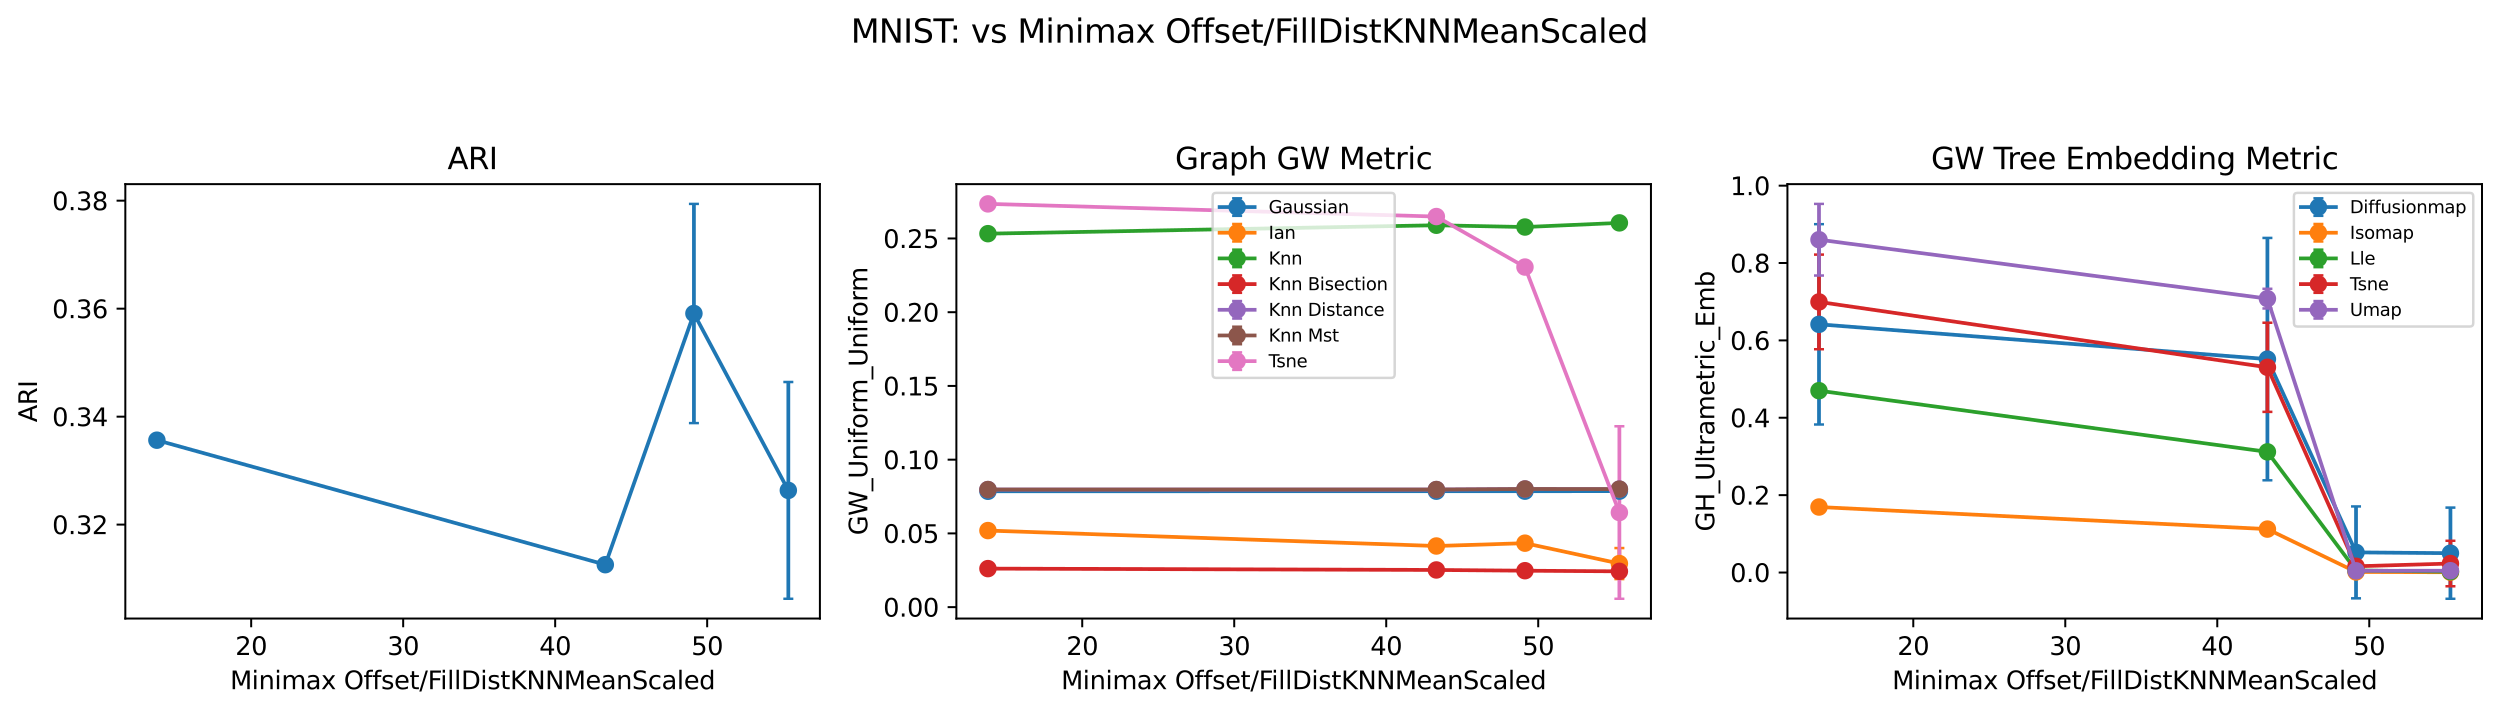 <?xml version="1.0" encoding="utf-8" standalone="no"?>
<!DOCTYPE svg PUBLIC "-//W3C//DTD SVG 1.1//EN"
  "http://www.w3.org/Graphics/SVG/1.1/DTD/svg11.dtd">
<svg xmlns:xlink="http://www.w3.org/1999/xlink" width="1000.299pt" height="285.036pt" viewBox="0 0 1000.299 285.036" xmlns="http://www.w3.org/2000/svg" version="1.1">
 <defs>
  <style type="text/css">*{stroke-linejoin: round; stroke-linecap: butt}</style>
 </defs>
 <g id="figure_1">
  <g id="patch_1">
   <path d="M 0 285.036 
L 1000.299 285.036 
L 1000.299 0 
L 0 0 
z
" style="fill: #ffffff"/>
  </g>
  <g id="axes_1">
   <g id="patch_2">
    <path d="M 50.144 247.48 
L 328.059 247.48 
L 328.059 73.68 
L 50.144 73.68 
z
" style="fill: #ffffff"/>
   </g>
   <g id="matplotlib.axis_1">
    <g id="xtick_1">
     <g id="line2d_1">
      <defs>
       <path id="m9f04bebb04" d="M 0 0 
L 0 3.5 
" style="stroke: #000000; stroke-width: 0.8"/>
      </defs>
      <g>
       <use xlink:href="#m9f04bebb04" x="100.5" y="247.48" style="stroke: #000000; stroke-width: 0.8"/>
      </g>
     </g>
     <g id="text_1">
      <!-- 20 -->
      <g transform="translate(94.137 262.078) scale(0.1 -0.1)">
       <defs>
        <path id="DejaVuSans-32" d="M 1228 531 
L 3431 531 
L 3431 0 
L 469 0 
L 469 531 
Q 828 903 1448 1529 
Q 2069 2156 2228 2338 
Q 2531 2678 2651 2914 
Q 2772 3150 2772 3378 
Q 2772 3750 2511 3984 
Q 2250 4219 1831 4219 
Q 1534 4219 1204 4116 
Q 875 4013 500 3803 
L 500 4441 
Q 881 4594 1212 4672 
Q 1544 4750 1819 4750 
Q 2544 4750 2975 4387 
Q 3406 4025 3406 3419 
Q 3406 3131 3298 2873 
Q 3191 2616 2906 2266 
Q 2828 2175 2409 1742 
Q 1991 1309 1228 531 
z
" transform="scale(0.016)"/>
        <path id="DejaVuSans-30" d="M 2034 4250 
Q 1547 4250 1301 3770 
Q 1056 3291 1056 2328 
Q 1056 1369 1301 889 
Q 1547 409 2034 409 
Q 2525 409 2770 889 
Q 3016 1369 3016 2328 
Q 3016 3291 2770 3770 
Q 2525 4250 2034 4250 
z
M 2034 4750 
Q 2819 4750 3233 4129 
Q 3647 3509 3647 2328 
Q 3647 1150 3233 529 
Q 2819 -91 2034 -91 
Q 1250 -91 836 529 
Q 422 1150 422 2328 
Q 422 3509 836 4129 
Q 1250 4750 2034 4750 
z
" transform="scale(0.016)"/>
       </defs>
       <use xlink:href="#DejaVuSans-32"/>
       <use xlink:href="#DejaVuSans-30" x="63.623"/>
      </g>
     </g>
    </g>
    <g id="xtick_2">
     <g id="line2d_2">
      <g>
       <use xlink:href="#m9f04bebb04" x="161.317" y="247.48" style="stroke: #000000; stroke-width: 0.8"/>
      </g>
     </g>
     <g id="text_2">
      <!-- 30 -->
      <g transform="translate(154.954 262.078) scale(0.1 -0.1)">
       <defs>
        <path id="DejaVuSans-33" d="M 2597 2516 
Q 3050 2419 3304 2112 
Q 3559 1806 3559 1356 
Q 3559 666 3084 287 
Q 2609 -91 1734 -91 
Q 1441 -91 1130 -33 
Q 819 25 488 141 
L 488 750 
Q 750 597 1062 519 
Q 1375 441 1716 441 
Q 2309 441 2620 675 
Q 2931 909 2931 1356 
Q 2931 1769 2642 2001 
Q 2353 2234 1838 2234 
L 1294 2234 
L 1294 2753 
L 1863 2753 
Q 2328 2753 2575 2939 
Q 2822 3125 2822 3475 
Q 2822 3834 2567 4026 
Q 2313 4219 1838 4219 
Q 1578 4219 1281 4162 
Q 984 4106 628 3988 
L 628 4550 
Q 988 4650 1302 4700 
Q 1616 4750 1894 4750 
Q 2613 4750 3031 4423 
Q 3450 4097 3450 3541 
Q 3450 3153 3228 2886 
Q 3006 2619 2597 2516 
z
" transform="scale(0.016)"/>
       </defs>
       <use xlink:href="#DejaVuSans-33"/>
       <use xlink:href="#DejaVuSans-30" x="63.623"/>
      </g>
     </g>
    </g>
    <g id="xtick_3">
     <g id="line2d_3">
      <g>
       <use xlink:href="#m9f04bebb04" x="222.133" y="247.48" style="stroke: #000000; stroke-width: 0.8"/>
      </g>
     </g>
     <g id="text_3">
      <!-- 40 -->
      <g transform="translate(215.771 262.078) scale(0.1 -0.1)">
       <defs>
        <path id="DejaVuSans-34" d="M 2419 4116 
L 825 1625 
L 2419 1625 
L 2419 4116 
z
M 2253 4666 
L 3047 4666 
L 3047 1625 
L 3713 1625 
L 3713 1100 
L 3047 1100 
L 3047 0 
L 2419 0 
L 2419 1100 
L 313 1100 
L 313 1709 
L 2253 4666 
z
" transform="scale(0.016)"/>
       </defs>
       <use xlink:href="#DejaVuSans-34"/>
       <use xlink:href="#DejaVuSans-30" x="63.623"/>
      </g>
     </g>
    </g>
    <g id="xtick_4">
     <g id="line2d_4">
      <g>
       <use xlink:href="#m9f04bebb04" x="282.95" y="247.48" style="stroke: #000000; stroke-width: 0.8"/>
      </g>
     </g>
     <g id="text_4">
      <!-- 50 -->
      <g transform="translate(276.588 262.078) scale(0.1 -0.1)">
       <defs>
        <path id="DejaVuSans-35" d="M 691 4666 
L 3169 4666 
L 3169 4134 
L 1269 4134 
L 1269 2991 
Q 1406 3038 1543 3061 
Q 1681 3084 1819 3084 
Q 2600 3084 3056 2656 
Q 3513 2228 3513 1497 
Q 3513 744 3044 326 
Q 2575 -91 1722 -91 
Q 1428 -91 1123 -41 
Q 819 9 494 109 
L 494 744 
Q 775 591 1075 516 
Q 1375 441 1709 441 
Q 2250 441 2565 725 
Q 2881 1009 2881 1497 
Q 2881 1984 2565 2268 
Q 2250 2553 1709 2553 
Q 1456 2553 1204 2497 
Q 953 2441 691 2322 
L 691 4666 
z
" transform="scale(0.016)"/>
       </defs>
       <use xlink:href="#DejaVuSans-35"/>
       <use xlink:href="#DejaVuSans-30" x="63.623"/>
      </g>
     </g>
    </g>
    <g id="text_5">
     <!-- Minimax Offset/FillDistKNNMeanScaled -->
     <g transform="translate(92.08 275.757) scale(0.1 -0.1)">
      <defs>
       <path id="DejaVuSans-4d" d="M 628 4666 
L 1569 4666 
L 2759 1491 
L 3956 4666 
L 4897 4666 
L 4897 0 
L 4281 0 
L 4281 4097 
L 3078 897 
L 2444 897 
L 1241 4097 
L 1241 0 
L 628 0 
L 628 4666 
z
" transform="scale(0.016)"/>
       <path id="DejaVuSans-69" d="M 603 3500 
L 1178 3500 
L 1178 0 
L 603 0 
L 603 3500 
z
M 603 4863 
L 1178 4863 
L 1178 4134 
L 603 4134 
L 603 4863 
z
" transform="scale(0.016)"/>
       <path id="DejaVuSans-6e" d="M 3513 2113 
L 3513 0 
L 2938 0 
L 2938 2094 
Q 2938 2591 2744 2837 
Q 2550 3084 2163 3084 
Q 1697 3084 1428 2787 
Q 1159 2491 1159 1978 
L 1159 0 
L 581 0 
L 581 3500 
L 1159 3500 
L 1159 2956 
Q 1366 3272 1645 3428 
Q 1925 3584 2291 3584 
Q 2894 3584 3203 3211 
Q 3513 2838 3513 2113 
z
" transform="scale(0.016)"/>
       <path id="DejaVuSans-6d" d="M 3328 2828 
Q 3544 3216 3844 3400 
Q 4144 3584 4550 3584 
Q 5097 3584 5394 3201 
Q 5691 2819 5691 2113 
L 5691 0 
L 5113 0 
L 5113 2094 
Q 5113 2597 4934 2840 
Q 4756 3084 4391 3084 
Q 3944 3084 3684 2787 
Q 3425 2491 3425 1978 
L 3425 0 
L 2847 0 
L 2847 2094 
Q 2847 2600 2669 2842 
Q 2491 3084 2119 3084 
Q 1678 3084 1418 2786 
Q 1159 2488 1159 1978 
L 1159 0 
L 581 0 
L 581 3500 
L 1159 3500 
L 1159 2956 
Q 1356 3278 1631 3431 
Q 1906 3584 2284 3584 
Q 2666 3584 2933 3390 
Q 3200 3197 3328 2828 
z
" transform="scale(0.016)"/>
       <path id="DejaVuSans-61" d="M 2194 1759 
Q 1497 1759 1228 1600 
Q 959 1441 959 1056 
Q 959 750 1161 570 
Q 1363 391 1709 391 
Q 2188 391 2477 730 
Q 2766 1069 2766 1631 
L 2766 1759 
L 2194 1759 
z
M 3341 1997 
L 3341 0 
L 2766 0 
L 2766 531 
Q 2569 213 2275 61 
Q 1981 -91 1556 -91 
Q 1019 -91 701 211 
Q 384 513 384 1019 
Q 384 1609 779 1909 
Q 1175 2209 1959 2209 
L 2766 2209 
L 2766 2266 
Q 2766 2663 2505 2880 
Q 2244 3097 1772 3097 
Q 1472 3097 1187 3025 
Q 903 2953 641 2809 
L 641 3341 
Q 956 3463 1253 3523 
Q 1550 3584 1831 3584 
Q 2591 3584 2966 3190 
Q 3341 2797 3341 1997 
z
" transform="scale(0.016)"/>
       <path id="DejaVuSans-78" d="M 3513 3500 
L 2247 1797 
L 3578 0 
L 2900 0 
L 1881 1375 
L 863 0 
L 184 0 
L 1544 1831 
L 300 3500 
L 978 3500 
L 1906 2253 
L 2834 3500 
L 3513 3500 
z
" transform="scale(0.016)"/>
       <path id="DejaVuSans-20" transform="scale(0.016)"/>
       <path id="DejaVuSans-4f" d="M 2522 4238 
Q 1834 4238 1429 3725 
Q 1025 3213 1025 2328 
Q 1025 1447 1429 934 
Q 1834 422 2522 422 
Q 3209 422 3611 934 
Q 4013 1447 4013 2328 
Q 4013 3213 3611 3725 
Q 3209 4238 2522 4238 
z
M 2522 4750 
Q 3503 4750 4090 4092 
Q 4678 3434 4678 2328 
Q 4678 1225 4090 567 
Q 3503 -91 2522 -91 
Q 1538 -91 948 565 
Q 359 1222 359 2328 
Q 359 3434 948 4092 
Q 1538 4750 2522 4750 
z
" transform="scale(0.016)"/>
       <path id="DejaVuSans-66" d="M 2375 4863 
L 2375 4384 
L 1825 4384 
Q 1516 4384 1395 4259 
Q 1275 4134 1275 3809 
L 1275 3500 
L 2222 3500 
L 2222 3053 
L 1275 3053 
L 1275 0 
L 697 0 
L 697 3053 
L 147 3053 
L 147 3500 
L 697 3500 
L 697 3744 
Q 697 4328 969 4595 
Q 1241 4863 1831 4863 
L 2375 4863 
z
" transform="scale(0.016)"/>
       <path id="DejaVuSans-73" d="M 2834 3397 
L 2834 2853 
Q 2591 2978 2328 3040 
Q 2066 3103 1784 3103 
Q 1356 3103 1142 2972 
Q 928 2841 928 2578 
Q 928 2378 1081 2264 
Q 1234 2150 1697 2047 
L 1894 2003 
Q 2506 1872 2764 1633 
Q 3022 1394 3022 966 
Q 3022 478 2636 193 
Q 2250 -91 1575 -91 
Q 1294 -91 989 -36 
Q 684 19 347 128 
L 347 722 
Q 666 556 975 473 
Q 1284 391 1588 391 
Q 1994 391 2212 530 
Q 2431 669 2431 922 
Q 2431 1156 2273 1281 
Q 2116 1406 1581 1522 
L 1381 1569 
Q 847 1681 609 1914 
Q 372 2147 372 2553 
Q 372 3047 722 3315 
Q 1072 3584 1716 3584 
Q 2034 3584 2315 3537 
Q 2597 3491 2834 3397 
z
" transform="scale(0.016)"/>
       <path id="DejaVuSans-65" d="M 3597 1894 
L 3597 1613 
L 953 1613 
Q 991 1019 1311 708 
Q 1631 397 2203 397 
Q 2534 397 2845 478 
Q 3156 559 3463 722 
L 3463 178 
Q 3153 47 2828 -22 
Q 2503 -91 2169 -91 
Q 1331 -91 842 396 
Q 353 884 353 1716 
Q 353 2575 817 3079 
Q 1281 3584 2069 3584 
Q 2775 3584 3186 3129 
Q 3597 2675 3597 1894 
z
M 3022 2063 
Q 3016 2534 2758 2815 
Q 2500 3097 2075 3097 
Q 1594 3097 1305 2825 
Q 1016 2553 972 2059 
L 3022 2063 
z
" transform="scale(0.016)"/>
       <path id="DejaVuSans-74" d="M 1172 4494 
L 1172 3500 
L 2356 3500 
L 2356 3053 
L 1172 3053 
L 1172 1153 
Q 1172 725 1289 603 
Q 1406 481 1766 481 
L 2356 481 
L 2356 0 
L 1766 0 
Q 1100 0 847 248 
Q 594 497 594 1153 
L 594 3053 
L 172 3053 
L 172 3500 
L 594 3500 
L 594 4494 
L 1172 4494 
z
" transform="scale(0.016)"/>
       <path id="DejaVuSans-2f" d="M 1625 4666 
L 2156 4666 
L 531 -594 
L 0 -594 
L 1625 4666 
z
" transform="scale(0.016)"/>
       <path id="DejaVuSans-46" d="M 628 4666 
L 3309 4666 
L 3309 4134 
L 1259 4134 
L 1259 2759 
L 3109 2759 
L 3109 2228 
L 1259 2228 
L 1259 0 
L 628 0 
L 628 4666 
z
" transform="scale(0.016)"/>
       <path id="DejaVuSans-6c" d="M 603 4863 
L 1178 4863 
L 1178 0 
L 603 0 
L 603 4863 
z
" transform="scale(0.016)"/>
       <path id="DejaVuSans-44" d="M 1259 4147 
L 1259 519 
L 2022 519 
Q 2988 519 3436 956 
Q 3884 1394 3884 2338 
Q 3884 3275 3436 3711 
Q 2988 4147 2022 4147 
L 1259 4147 
z
M 628 4666 
L 1925 4666 
Q 3281 4666 3915 4102 
Q 4550 3538 4550 2338 
Q 4550 1131 3912 565 
Q 3275 0 1925 0 
L 628 0 
L 628 4666 
z
" transform="scale(0.016)"/>
       <path id="DejaVuSans-4b" d="M 628 4666 
L 1259 4666 
L 1259 2694 
L 3353 4666 
L 4166 4666 
L 1850 2491 
L 4331 0 
L 3500 0 
L 1259 2247 
L 1259 0 
L 628 0 
L 628 4666 
z
" transform="scale(0.016)"/>
       <path id="DejaVuSans-4e" d="M 628 4666 
L 1478 4666 
L 3547 763 
L 3547 4666 
L 4159 4666 
L 4159 0 
L 3309 0 
L 1241 3903 
L 1241 0 
L 628 0 
L 628 4666 
z
" transform="scale(0.016)"/>
       <path id="DejaVuSans-53" d="M 3425 4513 
L 3425 3897 
Q 3066 4069 2747 4153 
Q 2428 4238 2131 4238 
Q 1616 4238 1336 4038 
Q 1056 3838 1056 3469 
Q 1056 3159 1242 3001 
Q 1428 2844 1947 2747 
L 2328 2669 
Q 3034 2534 3370 2195 
Q 3706 1856 3706 1288 
Q 3706 609 3251 259 
Q 2797 -91 1919 -91 
Q 1588 -91 1214 -16 
Q 841 59 441 206 
L 441 856 
Q 825 641 1194 531 
Q 1563 422 1919 422 
Q 2459 422 2753 634 
Q 3047 847 3047 1241 
Q 3047 1584 2836 1778 
Q 2625 1972 2144 2069 
L 1759 2144 
Q 1053 2284 737 2584 
Q 422 2884 422 3419 
Q 422 4038 858 4394 
Q 1294 4750 2059 4750 
Q 2388 4750 2728 4690 
Q 3069 4631 3425 4513 
z
" transform="scale(0.016)"/>
       <path id="DejaVuSans-63" d="M 3122 3366 
L 3122 2828 
Q 2878 2963 2633 3030 
Q 2388 3097 2138 3097 
Q 1578 3097 1268 2742 
Q 959 2388 959 1747 
Q 959 1106 1268 751 
Q 1578 397 2138 397 
Q 2388 397 2633 464 
Q 2878 531 3122 666 
L 3122 134 
Q 2881 22 2623 -34 
Q 2366 -91 2075 -91 
Q 1284 -91 818 406 
Q 353 903 353 1747 
Q 353 2603 823 3093 
Q 1294 3584 2113 3584 
Q 2378 3584 2631 3529 
Q 2884 3475 3122 3366 
z
" transform="scale(0.016)"/>
       <path id="DejaVuSans-64" d="M 2906 2969 
L 2906 4863 
L 3481 4863 
L 3481 0 
L 2906 0 
L 2906 525 
Q 2725 213 2448 61 
Q 2172 -91 1784 -91 
Q 1150 -91 751 415 
Q 353 922 353 1747 
Q 353 2572 751 3078 
Q 1150 3584 1784 3584 
Q 2172 3584 2448 3432 
Q 2725 3281 2906 2969 
z
M 947 1747 
Q 947 1113 1208 752 
Q 1469 391 1925 391 
Q 2381 391 2643 752 
Q 2906 1113 2906 1747 
Q 2906 2381 2643 2742 
Q 2381 3103 1925 3103 
Q 1469 3103 1208 2742 
Q 947 2381 947 1747 
z
" transform="scale(0.016)"/>
      </defs>
      <use xlink:href="#DejaVuSans-4d"/>
      <use xlink:href="#DejaVuSans-69" x="86.279"/>
      <use xlink:href="#DejaVuSans-6e" x="114.062"/>
      <use xlink:href="#DejaVuSans-69" x="177.441"/>
      <use xlink:href="#DejaVuSans-6d" x="205.225"/>
      <use xlink:href="#DejaVuSans-61" x="302.637"/>
      <use xlink:href="#DejaVuSans-78" x="363.916"/>
      <use xlink:href="#DejaVuSans-20" x="423.096"/>
      <use xlink:href="#DejaVuSans-4f" x="454.883"/>
      <use xlink:href="#DejaVuSans-66" x="533.594"/>
      <use xlink:href="#DejaVuSans-66" x="568.799"/>
      <use xlink:href="#DejaVuSans-73" x="604.004"/>
      <use xlink:href="#DejaVuSans-65" x="656.104"/>
      <use xlink:href="#DejaVuSans-74" x="717.627"/>
      <use xlink:href="#DejaVuSans-2f" x="756.836"/>
      <use xlink:href="#DejaVuSans-46" x="790.527"/>
      <use xlink:href="#DejaVuSans-69" x="840.797"/>
      <use xlink:href="#DejaVuSans-6c" x="868.58"/>
      <use xlink:href="#DejaVuSans-6c" x="896.363"/>
      <use xlink:href="#DejaVuSans-44" x="924.146"/>
      <use xlink:href="#DejaVuSans-69" x="1001.148"/>
      <use xlink:href="#DejaVuSans-73" x="1028.932"/>
      <use xlink:href="#DejaVuSans-74" x="1081.031"/>
      <use xlink:href="#DejaVuSans-4b" x="1120.24"/>
      <use xlink:href="#DejaVuSans-4e" x="1185.816"/>
      <use xlink:href="#DejaVuSans-4e" x="1260.621"/>
      <use xlink:href="#DejaVuSans-4d" x="1335.426"/>
      <use xlink:href="#DejaVuSans-65" x="1421.705"/>
      <use xlink:href="#DejaVuSans-61" x="1483.229"/>
      <use xlink:href="#DejaVuSans-6e" x="1544.508"/>
      <use xlink:href="#DejaVuSans-53" x="1607.887"/>
      <use xlink:href="#DejaVuSans-63" x="1671.363"/>
      <use xlink:href="#DejaVuSans-61" x="1726.344"/>
      <use xlink:href="#DejaVuSans-6c" x="1787.623"/>
      <use xlink:href="#DejaVuSans-65" x="1815.406"/>
      <use xlink:href="#DejaVuSans-64" x="1876.93"/>
     </g>
    </g>
   </g>
   <g id="matplotlib.axis_2">
    <g id="ytick_1">
     <g id="line2d_5">
      <defs>
       <path id="md0f15039af" d="M 0 0 
L -3.5 0 
" style="stroke: #000000; stroke-width: 0.8"/>
      </defs>
      <g>
       <use xlink:href="#md0f15039af" x="50.144" y="209.911" style="stroke: #000000; stroke-width: 0.8"/>
      </g>
     </g>
     <g id="text_6">
      <!-- 0.32 -->
      <g transform="translate(20.878 213.71) scale(0.1 -0.1)">
       <defs>
        <path id="DejaVuSans-2e" d="M 684 794 
L 1344 794 
L 1344 0 
L 684 0 
L 684 794 
z
" transform="scale(0.016)"/>
       </defs>
       <use xlink:href="#DejaVuSans-30"/>
       <use xlink:href="#DejaVuSans-2e" x="63.623"/>
       <use xlink:href="#DejaVuSans-33" x="95.41"/>
       <use xlink:href="#DejaVuSans-32" x="159.033"/>
      </g>
     </g>
    </g>
    <g id="ytick_2">
     <g id="line2d_6">
      <g>
       <use xlink:href="#md0f15039af" x="50.144" y="166.708" style="stroke: #000000; stroke-width: 0.8"/>
      </g>
     </g>
     <g id="text_7">
      <!-- 0.34 -->
      <g transform="translate(20.878 170.507) scale(0.1 -0.1)">
       <use xlink:href="#DejaVuSans-30"/>
       <use xlink:href="#DejaVuSans-2e" x="63.623"/>
       <use xlink:href="#DejaVuSans-33" x="95.41"/>
       <use xlink:href="#DejaVuSans-34" x="159.033"/>
      </g>
     </g>
    </g>
    <g id="ytick_3">
     <g id="line2d_7">
      <g>
       <use xlink:href="#md0f15039af" x="50.144" y="123.505" style="stroke: #000000; stroke-width: 0.8"/>
      </g>
     </g>
     <g id="text_8">
      <!-- 0.36 -->
      <g transform="translate(20.878 127.304) scale(0.1 -0.1)">
       <defs>
        <path id="DejaVuSans-36" d="M 2113 2584 
Q 1688 2584 1439 2293 
Q 1191 2003 1191 1497 
Q 1191 994 1439 701 
Q 1688 409 2113 409 
Q 2538 409 2786 701 
Q 3034 994 3034 1497 
Q 3034 2003 2786 2293 
Q 2538 2584 2113 2584 
z
M 3366 4563 
L 3366 3988 
Q 3128 4100 2886 4159 
Q 2644 4219 2406 4219 
Q 1781 4219 1451 3797 
Q 1122 3375 1075 2522 
Q 1259 2794 1537 2939 
Q 1816 3084 2150 3084 
Q 2853 3084 3261 2657 
Q 3669 2231 3669 1497 
Q 3669 778 3244 343 
Q 2819 -91 2113 -91 
Q 1303 -91 875 529 
Q 447 1150 447 2328 
Q 447 3434 972 4092 
Q 1497 4750 2381 4750 
Q 2619 4750 2861 4703 
Q 3103 4656 3366 4563 
z
" transform="scale(0.016)"/>
       </defs>
       <use xlink:href="#DejaVuSans-30"/>
       <use xlink:href="#DejaVuSans-2e" x="63.623"/>
       <use xlink:href="#DejaVuSans-33" x="95.41"/>
       <use xlink:href="#DejaVuSans-36" x="159.033"/>
      </g>
     </g>
    </g>
    <g id="ytick_4">
     <g id="line2d_8">
      <g>
       <use xlink:href="#md0f15039af" x="50.144" y="80.302" style="stroke: #000000; stroke-width: 0.8"/>
      </g>
     </g>
     <g id="text_9">
      <!-- 0.38 -->
      <g transform="translate(20.878 84.101) scale(0.1 -0.1)">
       <defs>
        <path id="DejaVuSans-38" d="M 2034 2216 
Q 1584 2216 1326 1975 
Q 1069 1734 1069 1313 
Q 1069 891 1326 650 
Q 1584 409 2034 409 
Q 2484 409 2743 651 
Q 3003 894 3003 1313 
Q 3003 1734 2745 1975 
Q 2488 2216 2034 2216 
z
M 1403 2484 
Q 997 2584 770 2862 
Q 544 3141 544 3541 
Q 544 4100 942 4425 
Q 1341 4750 2034 4750 
Q 2731 4750 3128 4425 
Q 3525 4100 3525 3541 
Q 3525 3141 3298 2862 
Q 3072 2584 2669 2484 
Q 3125 2378 3379 2068 
Q 3634 1759 3634 1313 
Q 3634 634 3220 271 
Q 2806 -91 2034 -91 
Q 1263 -91 848 271 
Q 434 634 434 1313 
Q 434 1759 690 2068 
Q 947 2378 1403 2484 
z
M 1172 3481 
Q 1172 3119 1398 2916 
Q 1625 2713 2034 2713 
Q 2441 2713 2670 2916 
Q 2900 3119 2900 3481 
Q 2900 3844 2670 4047 
Q 2441 4250 2034 4250 
Q 1625 4250 1398 4047 
Q 1172 3844 1172 3481 
z
" transform="scale(0.016)"/>
       </defs>
       <use xlink:href="#DejaVuSans-30"/>
       <use xlink:href="#DejaVuSans-2e" x="63.623"/>
       <use xlink:href="#DejaVuSans-33" x="95.41"/>
       <use xlink:href="#DejaVuSans-38" x="159.033"/>
      </g>
     </g>
    </g>
    <g id="text_10">
     <!-- ARI -->
     <g transform="translate(14.798 168.95) rotate(-90) scale(0.1 -0.1)">
      <defs>
       <path id="DejaVuSans-41" d="M 2188 4044 
L 1331 1722 
L 3047 1722 
L 2188 4044 
z
M 1831 4666 
L 2547 4666 
L 4325 0 
L 3669 0 
L 3244 1197 
L 1141 1197 
L 716 0 
L 50 0 
L 1831 4666 
z
" transform="scale(0.016)"/>
       <path id="DejaVuSans-52" d="M 2841 2188 
Q 3044 2119 3236 1894 
Q 3428 1669 3622 1275 
L 4263 0 
L 3584 0 
L 2988 1197 
Q 2756 1666 2539 1819 
Q 2322 1972 1947 1972 
L 1259 1972 
L 1259 0 
L 628 0 
L 628 4666 
L 2053 4666 
Q 2853 4666 3247 4331 
Q 3641 3997 3641 3322 
Q 3641 2881 3436 2590 
Q 3231 2300 2841 2188 
z
M 1259 4147 
L 1259 2491 
L 2053 2491 
Q 2509 2491 2742 2702 
Q 2975 2913 2975 3322 
Q 2975 3731 2742 3939 
Q 2509 4147 2053 4147 
L 1259 4147 
z
" transform="scale(0.016)"/>
       <path id="DejaVuSans-49" d="M 628 4666 
L 1259 4666 
L 1259 0 
L 628 0 
L 628 4666 
z
" transform="scale(0.016)"/>
      </defs>
      <use xlink:href="#DejaVuSans-41"/>
      <use xlink:href="#DejaVuSans-52" x="68.408"/>
      <use xlink:href="#DejaVuSans-49" x="137.891"/>
     </g>
    </g>
   </g>
   <g id="LineCollection_1">
    <path d="M 62.776 176.131 
L 62.776 176.131 
" clip-path="url(#p47fe86d2cb)" style="fill: none; stroke: #1f77b4; stroke-width: 1.5"/>
    <path d="M 242.195 225.944 
L 242.195 225.944 
" clip-path="url(#p47fe86d2cb)" style="fill: none; stroke: #1f77b4; stroke-width: 1.5"/>
    <path d="M 277.651 169.288 
L 277.651 81.58 
" clip-path="url(#p47fe86d2cb)" style="fill: none; stroke: #1f77b4; stroke-width: 1.5"/>
    <path d="M 315.426 239.58 
L 315.426 152.851 
" clip-path="url(#p47fe86d2cb)" style="fill: none; stroke: #1f77b4; stroke-width: 1.5"/>
   </g>
   <g id="line2d_9">
    <defs>
     <path id="m12ef7c9250" d="M 2 0 
L -2 -0 
" style="stroke: #1f77b4"/>
    </defs>
    <g clip-path="url(#p47fe86d2cb)">
     <use xlink:href="#m12ef7c9250" x="62.776" y="176.131" style="fill: #1f77b4; stroke: #1f77b4"/>
     <use xlink:href="#m12ef7c9250" x="242.195" y="225.944" style="fill: #1f77b4; stroke: #1f77b4"/>
     <use xlink:href="#m12ef7c9250" x="277.651" y="169.288" style="fill: #1f77b4; stroke: #1f77b4"/>
     <use xlink:href="#m12ef7c9250" x="315.426" y="239.58" style="fill: #1f77b4; stroke: #1f77b4"/>
    </g>
   </g>
   <g id="line2d_10">
    <g clip-path="url(#p47fe86d2cb)">
     <use xlink:href="#m12ef7c9250" x="62.776" y="176.131" style="fill: #1f77b4; stroke: #1f77b4"/>
     <use xlink:href="#m12ef7c9250" x="242.195" y="225.944" style="fill: #1f77b4; stroke: #1f77b4"/>
     <use xlink:href="#m12ef7c9250" x="277.651" y="81.58" style="fill: #1f77b4; stroke: #1f77b4"/>
     <use xlink:href="#m12ef7c9250" x="315.426" y="152.851" style="fill: #1f77b4; stroke: #1f77b4"/>
    </g>
   </g>
   <g id="line2d_11">
    <path d="M 62.776 176.131 
L 242.195 225.944 
L 277.651 125.434 
L 315.426 196.216 
" clip-path="url(#p47fe86d2cb)" style="fill: none; stroke: #1f77b4; stroke-width: 1.5; stroke-linecap: square"/>
    <defs>
     <path id="mff484847b1" d="M 0 3 
C 0.796 3 1.559 2.684 2.121 2.121 
C 2.684 1.559 3 0.796 3 0 
C 3 -0.796 2.684 -1.559 2.121 -2.121 
C 1.559 -2.684 0.796 -3 0 -3 
C -0.796 -3 -1.559 -2.684 -2.121 -2.121 
C -2.684 -1.559 -3 -0.796 -3 0 
C -3 0.796 -2.684 1.559 -2.121 2.121 
C -1.559 2.684 -0.796 3 0 3 
z
" style="stroke: #1f77b4"/>
    </defs>
    <g clip-path="url(#p47fe86d2cb)">
     <use xlink:href="#mff484847b1" x="62.776" y="176.131" style="fill: #1f77b4; stroke: #1f77b4"/>
     <use xlink:href="#mff484847b1" x="242.195" y="225.944" style="fill: #1f77b4; stroke: #1f77b4"/>
     <use xlink:href="#mff484847b1" x="277.651" y="125.434" style="fill: #1f77b4; stroke: #1f77b4"/>
     <use xlink:href="#mff484847b1" x="315.426" y="196.216" style="fill: #1f77b4; stroke: #1f77b4"/>
    </g>
   </g>
   <g id="patch_3">
    <path d="M 50.144 247.48 
L 50.144 73.68 
" style="fill: none; stroke: #000000; stroke-width: 0.8; stroke-linejoin: miter; stroke-linecap: square"/>
   </g>
   <g id="patch_4">
    <path d="M 328.059 247.48 
L 328.059 73.68 
" style="fill: none; stroke: #000000; stroke-width: 0.8; stroke-linejoin: miter; stroke-linecap: square"/>
   </g>
   <g id="patch_5">
    <path d="M 50.144 247.48 
L 328.059 247.48 
" style="fill: none; stroke: #000000; stroke-width: 0.8; stroke-linejoin: miter; stroke-linecap: square"/>
   </g>
   <g id="patch_6">
    <path d="M 50.144 73.68 
L 328.059 73.68 
" style="fill: none; stroke: #000000; stroke-width: 0.8; stroke-linejoin: miter; stroke-linecap: square"/>
   </g>
   <g id="text_11">
    <!-- ARI -->
    <g transform="translate(179.058 67.68) scale(0.12 -0.12)">
     <use xlink:href="#DejaVuSans-41"/>
     <use xlink:href="#DejaVuSans-52" x="68.408"/>
     <use xlink:href="#DejaVuSans-49" x="137.891"/>
    </g>
   </g>
  </g>
  <g id="axes_2">
   <g id="patch_7">
    <path d="M 382.664 247.48 
L 660.579 247.48 
L 660.579 73.68 
L 382.664 73.68 
z
" style="fill: #ffffff"/>
   </g>
   <g id="matplotlib.axis_3">
    <g id="xtick_5">
     <g id="line2d_12">
      <g>
       <use xlink:href="#m9f04bebb04" x="433.02" y="247.48" style="stroke: #000000; stroke-width: 0.8"/>
      </g>
     </g>
     <g id="text_12">
      <!-- 20 -->
      <g transform="translate(426.657 262.078) scale(0.1 -0.1)">
       <use xlink:href="#DejaVuSans-32"/>
       <use xlink:href="#DejaVuSans-30" x="63.623"/>
      </g>
     </g>
    </g>
    <g id="xtick_6">
     <g id="line2d_13">
      <g>
       <use xlink:href="#m9f04bebb04" x="493.837" y="247.48" style="stroke: #000000; stroke-width: 0.8"/>
      </g>
     </g>
     <g id="text_13">
      <!-- 30 -->
      <g transform="translate(487.474 262.078) scale(0.1 -0.1)">
       <use xlink:href="#DejaVuSans-33"/>
       <use xlink:href="#DejaVuSans-30" x="63.623"/>
      </g>
     </g>
    </g>
    <g id="xtick_7">
     <g id="line2d_14">
      <g>
       <use xlink:href="#m9f04bebb04" x="554.653" y="247.48" style="stroke: #000000; stroke-width: 0.8"/>
      </g>
     </g>
     <g id="text_14">
      <!-- 40 -->
      <g transform="translate(548.291 262.078) scale(0.1 -0.1)">
       <use xlink:href="#DejaVuSans-34"/>
       <use xlink:href="#DejaVuSans-30" x="63.623"/>
      </g>
     </g>
    </g>
    <g id="xtick_8">
     <g id="line2d_15">
      <g>
       <use xlink:href="#m9f04bebb04" x="615.47" y="247.48" style="stroke: #000000; stroke-width: 0.8"/>
      </g>
     </g>
     <g id="text_15">
      <!-- 50 -->
      <g transform="translate(609.108 262.078) scale(0.1 -0.1)">
       <use xlink:href="#DejaVuSans-35"/>
       <use xlink:href="#DejaVuSans-30" x="63.623"/>
      </g>
     </g>
    </g>
    <g id="text_16">
     <!-- Minimax Offset/FillDistKNNMeanScaled -->
     <g transform="translate(424.6 275.757) scale(0.1 -0.1)">
      <use xlink:href="#DejaVuSans-4d"/>
      <use xlink:href="#DejaVuSans-69" x="86.279"/>
      <use xlink:href="#DejaVuSans-6e" x="114.062"/>
      <use xlink:href="#DejaVuSans-69" x="177.441"/>
      <use xlink:href="#DejaVuSans-6d" x="205.225"/>
      <use xlink:href="#DejaVuSans-61" x="302.637"/>
      <use xlink:href="#DejaVuSans-78" x="363.916"/>
      <use xlink:href="#DejaVuSans-20" x="423.096"/>
      <use xlink:href="#DejaVuSans-4f" x="454.883"/>
      <use xlink:href="#DejaVuSans-66" x="533.594"/>
      <use xlink:href="#DejaVuSans-66" x="568.799"/>
      <use xlink:href="#DejaVuSans-73" x="604.004"/>
      <use xlink:href="#DejaVuSans-65" x="656.104"/>
      <use xlink:href="#DejaVuSans-74" x="717.627"/>
      <use xlink:href="#DejaVuSans-2f" x="756.836"/>
      <use xlink:href="#DejaVuSans-46" x="790.527"/>
      <use xlink:href="#DejaVuSans-69" x="840.797"/>
      <use xlink:href="#DejaVuSans-6c" x="868.58"/>
      <use xlink:href="#DejaVuSans-6c" x="896.363"/>
      <use xlink:href="#DejaVuSans-44" x="924.146"/>
      <use xlink:href="#DejaVuSans-69" x="1001.148"/>
      <use xlink:href="#DejaVuSans-73" x="1028.932"/>
      <use xlink:href="#DejaVuSans-74" x="1081.031"/>
      <use xlink:href="#DejaVuSans-4b" x="1120.24"/>
      <use xlink:href="#DejaVuSans-4e" x="1185.816"/>
      <use xlink:href="#DejaVuSans-4e" x="1260.621"/>
      <use xlink:href="#DejaVuSans-4d" x="1335.426"/>
      <use xlink:href="#DejaVuSans-65" x="1421.705"/>
      <use xlink:href="#DejaVuSans-61" x="1483.229"/>
      <use xlink:href="#DejaVuSans-6e" x="1544.508"/>
      <use xlink:href="#DejaVuSans-53" x="1607.887"/>
      <use xlink:href="#DejaVuSans-63" x="1671.363"/>
      <use xlink:href="#DejaVuSans-61" x="1726.344"/>
      <use xlink:href="#DejaVuSans-6c" x="1787.623"/>
      <use xlink:href="#DejaVuSans-65" x="1815.406"/>
      <use xlink:href="#DejaVuSans-64" x="1876.93"/>
     </g>
    </g>
   </g>
   <g id="matplotlib.axis_4">
    <g id="ytick_5">
     <g id="line2d_16">
      <g>
       <use xlink:href="#md0f15039af" x="382.664" y="242.926" style="stroke: #000000; stroke-width: 0.8"/>
      </g>
     </g>
     <g id="text_17">
      <!-- 0.00 -->
      <g transform="translate(353.398 246.726) scale(0.1 -0.1)">
       <use xlink:href="#DejaVuSans-30"/>
       <use xlink:href="#DejaVuSans-2e" x="63.623"/>
       <use xlink:href="#DejaVuSans-30" x="95.41"/>
       <use xlink:href="#DejaVuSans-30" x="159.033"/>
      </g>
     </g>
    </g>
    <g id="ytick_6">
     <g id="line2d_17">
      <g>
       <use xlink:href="#md0f15039af" x="382.664" y="213.426" style="stroke: #000000; stroke-width: 0.8"/>
      </g>
     </g>
     <g id="text_18">
      <!-- 0.05 -->
      <g transform="translate(353.398 217.225) scale(0.1 -0.1)">
       <use xlink:href="#DejaVuSans-30"/>
       <use xlink:href="#DejaVuSans-2e" x="63.623"/>
       <use xlink:href="#DejaVuSans-30" x="95.41"/>
       <use xlink:href="#DejaVuSans-35" x="159.033"/>
      </g>
     </g>
    </g>
    <g id="ytick_7">
     <g id="line2d_18">
      <g>
       <use xlink:href="#md0f15039af" x="382.664" y="183.926" style="stroke: #000000; stroke-width: 0.8"/>
      </g>
     </g>
     <g id="text_19">
      <!-- 0.10 -->
      <g transform="translate(353.398 187.725) scale(0.1 -0.1)">
       <defs>
        <path id="DejaVuSans-31" d="M 794 531 
L 1825 531 
L 1825 4091 
L 703 3866 
L 703 4441 
L 1819 4666 
L 2450 4666 
L 2450 531 
L 3481 531 
L 3481 0 
L 794 0 
L 794 531 
z
" transform="scale(0.016)"/>
       </defs>
       <use xlink:href="#DejaVuSans-30"/>
       <use xlink:href="#DejaVuSans-2e" x="63.623"/>
       <use xlink:href="#DejaVuSans-31" x="95.41"/>
       <use xlink:href="#DejaVuSans-30" x="159.033"/>
      </g>
     </g>
    </g>
    <g id="ytick_8">
     <g id="line2d_19">
      <g>
       <use xlink:href="#md0f15039af" x="382.664" y="154.426" style="stroke: #000000; stroke-width: 0.8"/>
      </g>
     </g>
     <g id="text_20">
      <!-- 0.15 -->
      <g transform="translate(353.398 158.225) scale(0.1 -0.1)">
       <use xlink:href="#DejaVuSans-30"/>
       <use xlink:href="#DejaVuSans-2e" x="63.623"/>
       <use xlink:href="#DejaVuSans-31" x="95.41"/>
       <use xlink:href="#DejaVuSans-35" x="159.033"/>
      </g>
     </g>
    </g>
    <g id="ytick_9">
     <g id="line2d_20">
      <g>
       <use xlink:href="#md0f15039af" x="382.664" y="124.925" style="stroke: #000000; stroke-width: 0.8"/>
      </g>
     </g>
     <g id="text_21">
      <!-- 0.20 -->
      <g transform="translate(353.398 128.724) scale(0.1 -0.1)">
       <use xlink:href="#DejaVuSans-30"/>
       <use xlink:href="#DejaVuSans-2e" x="63.623"/>
       <use xlink:href="#DejaVuSans-32" x="95.41"/>
       <use xlink:href="#DejaVuSans-30" x="159.033"/>
      </g>
     </g>
    </g>
    <g id="ytick_10">
     <g id="line2d_21">
      <g>
       <use xlink:href="#md0f15039af" x="382.664" y="95.425" style="stroke: #000000; stroke-width: 0.8"/>
      </g>
     </g>
     <g id="text_22">
      <!-- 0.25 -->
      <g transform="translate(353.398 99.224) scale(0.1 -0.1)">
       <use xlink:href="#DejaVuSans-30"/>
       <use xlink:href="#DejaVuSans-2e" x="63.623"/>
       <use xlink:href="#DejaVuSans-32" x="95.41"/>
       <use xlink:href="#DejaVuSans-35" x="159.033"/>
      </g>
     </g>
    </g>
    <g id="text_23">
     <!-- GW_Uniform_Uniform -->
     <g transform="translate(347.04 214.148) rotate(-90) scale(0.1 -0.1)">
      <defs>
       <path id="DejaVuSans-47" d="M 3809 666 
L 3809 1919 
L 2778 1919 
L 2778 2438 
L 4434 2438 
L 4434 434 
Q 4069 175 3628 42 
Q 3188 -91 2688 -91 
Q 1594 -91 976 548 
Q 359 1188 359 2328 
Q 359 3472 976 4111 
Q 1594 4750 2688 4750 
Q 3144 4750 3555 4637 
Q 3966 4525 4313 4306 
L 4313 3634 
Q 3963 3931 3569 4081 
Q 3175 4231 2741 4231 
Q 1884 4231 1454 3753 
Q 1025 3275 1025 2328 
Q 1025 1384 1454 906 
Q 1884 428 2741 428 
Q 3075 428 3337 486 
Q 3600 544 3809 666 
z
" transform="scale(0.016)"/>
       <path id="DejaVuSans-57" d="M 213 4666 
L 850 4666 
L 1831 722 
L 2809 4666 
L 3519 4666 
L 4500 722 
L 5478 4666 
L 6119 4666 
L 4947 0 
L 4153 0 
L 3169 4050 
L 2175 0 
L 1381 0 
L 213 4666 
z
" transform="scale(0.016)"/>
       <path id="DejaVuSans-5f" d="M 3263 -1063 
L 3263 -1509 
L -63 -1509 
L -63 -1063 
L 3263 -1063 
z
" transform="scale(0.016)"/>
       <path id="DejaVuSans-55" d="M 556 4666 
L 1191 4666 
L 1191 1831 
Q 1191 1081 1462 751 
Q 1734 422 2344 422 
Q 2950 422 3222 751 
Q 3494 1081 3494 1831 
L 3494 4666 
L 4128 4666 
L 4128 1753 
Q 4128 841 3676 375 
Q 3225 -91 2344 -91 
Q 1459 -91 1007 375 
Q 556 841 556 1753 
L 556 4666 
z
" transform="scale(0.016)"/>
       <path id="DejaVuSans-6f" d="M 1959 3097 
Q 1497 3097 1228 2736 
Q 959 2375 959 1747 
Q 959 1119 1226 758 
Q 1494 397 1959 397 
Q 2419 397 2687 759 
Q 2956 1122 2956 1747 
Q 2956 2369 2687 2733 
Q 2419 3097 1959 3097 
z
M 1959 3584 
Q 2709 3584 3137 3096 
Q 3566 2609 3566 1747 
Q 3566 888 3137 398 
Q 2709 -91 1959 -91 
Q 1206 -91 779 398 
Q 353 888 353 1747 
Q 353 2609 779 3096 
Q 1206 3584 1959 3584 
z
" transform="scale(0.016)"/>
       <path id="DejaVuSans-72" d="M 2631 2963 
Q 2534 3019 2420 3045 
Q 2306 3072 2169 3072 
Q 1681 3072 1420 2755 
Q 1159 2438 1159 1844 
L 1159 0 
L 581 0 
L 581 3500 
L 1159 3500 
L 1159 2956 
Q 1341 3275 1631 3429 
Q 1922 3584 2338 3584 
Q 2397 3584 2469 3576 
Q 2541 3569 2628 3553 
L 2631 2963 
z
" transform="scale(0.016)"/>
      </defs>
      <use xlink:href="#DejaVuSans-47"/>
      <use xlink:href="#DejaVuSans-57" x="77.49"/>
      <use xlink:href="#DejaVuSans-5f" x="176.367"/>
      <use xlink:href="#DejaVuSans-55" x="226.367"/>
      <use xlink:href="#DejaVuSans-6e" x="299.561"/>
      <use xlink:href="#DejaVuSans-69" x="362.939"/>
      <use xlink:href="#DejaVuSans-66" x="390.723"/>
      <use xlink:href="#DejaVuSans-6f" x="425.928"/>
      <use xlink:href="#DejaVuSans-72" x="487.109"/>
      <use xlink:href="#DejaVuSans-6d" x="526.473"/>
      <use xlink:href="#DejaVuSans-5f" x="623.885"/>
      <use xlink:href="#DejaVuSans-55" x="673.885"/>
      <use xlink:href="#DejaVuSans-6e" x="747.078"/>
      <use xlink:href="#DejaVuSans-69" x="810.457"/>
      <use xlink:href="#DejaVuSans-66" x="838.24"/>
      <use xlink:href="#DejaVuSans-6f" x="873.445"/>
      <use xlink:href="#DejaVuSans-72" x="934.627"/>
      <use xlink:href="#DejaVuSans-6d" x="973.99"/>
     </g>
    </g>
   </g>
   <g id="LineCollection_2">
    <path d="M 395.296 196.562 
L 395.296 196.562 
" clip-path="url(#p98551086bc)" style="fill: none; stroke: #1f77b4; stroke-width: 1.5"/>
    <path d="M 574.715 196.535 
L 574.715 196.535 
" clip-path="url(#p98551086bc)" style="fill: none; stroke: #1f77b4; stroke-width: 1.5"/>
    <path d="M 610.171 196.53 
L 610.171 196.526 
" clip-path="url(#p98551086bc)" style="fill: none; stroke: #1f77b4; stroke-width: 1.5"/>
    <path d="M 647.946 196.52 
L 647.946 196.513 
" clip-path="url(#p98551086bc)" style="fill: none; stroke: #1f77b4; stroke-width: 1.5"/>
   </g>
   <g id="line2d_22">
    <g clip-path="url(#p98551086bc)">
     <use xlink:href="#m12ef7c9250" x="395.296" y="196.562" style="fill: #1f77b4; stroke: #1f77b4"/>
     <use xlink:href="#m12ef7c9250" x="574.715" y="196.535" style="fill: #1f77b4; stroke: #1f77b4"/>
     <use xlink:href="#m12ef7c9250" x="610.171" y="196.53" style="fill: #1f77b4; stroke: #1f77b4"/>
     <use xlink:href="#m12ef7c9250" x="647.946" y="196.52" style="fill: #1f77b4; stroke: #1f77b4"/>
    </g>
   </g>
   <g id="line2d_23">
    <g clip-path="url(#p98551086bc)">
     <use xlink:href="#m12ef7c9250" x="395.296" y="196.562" style="fill: #1f77b4; stroke: #1f77b4"/>
     <use xlink:href="#m12ef7c9250" x="574.715" y="196.535" style="fill: #1f77b4; stroke: #1f77b4"/>
     <use xlink:href="#m12ef7c9250" x="610.171" y="196.526" style="fill: #1f77b4; stroke: #1f77b4"/>
     <use xlink:href="#m12ef7c9250" x="647.946" y="196.513" style="fill: #1f77b4; stroke: #1f77b4"/>
    </g>
   </g>
   <g id="LineCollection_3">
    <path d="M 395.296 212.292 
L 395.296 212.292 
" clip-path="url(#p98551086bc)" style="fill: none; stroke: #ff7f0e; stroke-width: 1.5"/>
    <path d="M 574.715 218.467 
L 574.715 218.467 
" clip-path="url(#p98551086bc)" style="fill: none; stroke: #ff7f0e; stroke-width: 1.5"/>
    <path d="M 610.171 218.122 
L 610.171 216.543 
" clip-path="url(#p98551086bc)" style="fill: none; stroke: #ff7f0e; stroke-width: 1.5"/>
    <path d="M 647.946 231.702 
L 647.946 219.287 
" clip-path="url(#p98551086bc)" style="fill: none; stroke: #ff7f0e; stroke-width: 1.5"/>
   </g>
   <g id="line2d_24">
    <defs>
     <path id="m525b70ea46" d="M 2 0 
L -2 -0 
" style="stroke: #ff7f0e"/>
    </defs>
    <g clip-path="url(#p98551086bc)">
     <use xlink:href="#m525b70ea46" x="395.296" y="212.292" style="fill: #ff7f0e; stroke: #ff7f0e"/>
     <use xlink:href="#m525b70ea46" x="574.715" y="218.467" style="fill: #ff7f0e; stroke: #ff7f0e"/>
     <use xlink:href="#m525b70ea46" x="610.171" y="218.122" style="fill: #ff7f0e; stroke: #ff7f0e"/>
     <use xlink:href="#m525b70ea46" x="647.946" y="231.702" style="fill: #ff7f0e; stroke: #ff7f0e"/>
    </g>
   </g>
   <g id="line2d_25">
    <g clip-path="url(#p98551086bc)">
     <use xlink:href="#m525b70ea46" x="395.296" y="212.292" style="fill: #ff7f0e; stroke: #ff7f0e"/>
     <use xlink:href="#m525b70ea46" x="574.715" y="218.467" style="fill: #ff7f0e; stroke: #ff7f0e"/>
     <use xlink:href="#m525b70ea46" x="610.171" y="216.543" style="fill: #ff7f0e; stroke: #ff7f0e"/>
     <use xlink:href="#m525b70ea46" x="647.946" y="219.287" style="fill: #ff7f0e; stroke: #ff7f0e"/>
    </g>
   </g>
   <g id="LineCollection_4">
    <path d="M 395.296 93.495 
L 395.296 93.495 
" clip-path="url(#p98551086bc)" style="fill: none; stroke: #2ca02c; stroke-width: 1.5"/>
    <path d="M 574.715 90.127 
L 574.715 90.127 
" clip-path="url(#p98551086bc)" style="fill: none; stroke: #2ca02c; stroke-width: 1.5"/>
    <path d="M 610.171 91.261 
L 610.171 90.414 
" clip-path="url(#p98551086bc)" style="fill: none; stroke: #2ca02c; stroke-width: 1.5"/>
    <path d="M 647.946 89.418 
L 647.946 88.944 
" clip-path="url(#p98551086bc)" style="fill: none; stroke: #2ca02c; stroke-width: 1.5"/>
   </g>
   <g id="line2d_26">
    <defs>
     <path id="mda54b07ab9" d="M 2 0 
L -2 -0 
" style="stroke: #2ca02c"/>
    </defs>
    <g clip-path="url(#p98551086bc)">
     <use xlink:href="#mda54b07ab9" x="395.296" y="93.495" style="fill: #2ca02c; stroke: #2ca02c"/>
     <use xlink:href="#mda54b07ab9" x="574.715" y="90.127" style="fill: #2ca02c; stroke: #2ca02c"/>
     <use xlink:href="#mda54b07ab9" x="610.171" y="91.261" style="fill: #2ca02c; stroke: #2ca02c"/>
     <use xlink:href="#mda54b07ab9" x="647.946" y="89.418" style="fill: #2ca02c; stroke: #2ca02c"/>
    </g>
   </g>
   <g id="line2d_27">
    <g clip-path="url(#p98551086bc)">
     <use xlink:href="#mda54b07ab9" x="395.296" y="93.495" style="fill: #2ca02c; stroke: #2ca02c"/>
     <use xlink:href="#mda54b07ab9" x="574.715" y="90.127" style="fill: #2ca02c; stroke: #2ca02c"/>
     <use xlink:href="#mda54b07ab9" x="610.171" y="90.414" style="fill: #2ca02c; stroke: #2ca02c"/>
     <use xlink:href="#mda54b07ab9" x="647.946" y="88.944" style="fill: #2ca02c; stroke: #2ca02c"/>
    </g>
   </g>
   <g id="LineCollection_5">
    <path d="M 395.296 227.511 
L 395.296 227.511 
" clip-path="url(#p98551086bc)" style="fill: none; stroke: #d62728; stroke-width: 1.5"/>
    <path d="M 574.715 228.052 
L 574.715 228.052 
" clip-path="url(#p98551086bc)" style="fill: none; stroke: #d62728; stroke-width: 1.5"/>
    <path d="M 610.171 228.401 
L 610.171 228.294 
" clip-path="url(#p98551086bc)" style="fill: none; stroke: #d62728; stroke-width: 1.5"/>
    <path d="M 647.946 228.904 
L 647.946 228.299 
" clip-path="url(#p98551086bc)" style="fill: none; stroke: #d62728; stroke-width: 1.5"/>
   </g>
   <g id="line2d_28">
    <defs>
     <path id="ma6f5696535" d="M 2 0 
L -2 -0 
" style="stroke: #d62728"/>
    </defs>
    <g clip-path="url(#p98551086bc)">
     <use xlink:href="#ma6f5696535" x="395.296" y="227.511" style="fill: #d62728; stroke: #d62728"/>
     <use xlink:href="#ma6f5696535" x="574.715" y="228.052" style="fill: #d62728; stroke: #d62728"/>
     <use xlink:href="#ma6f5696535" x="610.171" y="228.401" style="fill: #d62728; stroke: #d62728"/>
     <use xlink:href="#ma6f5696535" x="647.946" y="228.904" style="fill: #d62728; stroke: #d62728"/>
    </g>
   </g>
   <g id="line2d_29">
    <g clip-path="url(#p98551086bc)">
     <use xlink:href="#ma6f5696535" x="395.296" y="227.511" style="fill: #d62728; stroke: #d62728"/>
     <use xlink:href="#ma6f5696535" x="574.715" y="228.052" style="fill: #d62728; stroke: #d62728"/>
     <use xlink:href="#ma6f5696535" x="610.171" y="228.294" style="fill: #d62728; stroke: #d62728"/>
     <use xlink:href="#ma6f5696535" x="647.946" y="228.299" style="fill: #d62728; stroke: #d62728"/>
    </g>
   </g>
   <g id="LineCollection_6">
    <path d="M 395.296 195.887 
L 395.296 195.887 
" clip-path="url(#p98551086bc)" style="fill: none; stroke: #9467bd; stroke-width: 1.5"/>
    <path d="M 574.715 195.884 
L 574.715 195.884 
" clip-path="url(#p98551086bc)" style="fill: none; stroke: #9467bd; stroke-width: 1.5"/>
    <path d="M 610.171 195.944 
L 610.171 195.371 
" clip-path="url(#p98551086bc)" style="fill: none; stroke: #9467bd; stroke-width: 1.5"/>
    <path d="M 647.946 196.146 
L 647.946 195.27 
" clip-path="url(#p98551086bc)" style="fill: none; stroke: #9467bd; stroke-width: 1.5"/>
   </g>
   <g id="line2d_30">
    <defs>
     <path id="m649373bfc1" d="M 2 0 
L -2 -0 
" style="stroke: #9467bd"/>
    </defs>
    <g clip-path="url(#p98551086bc)">
     <use xlink:href="#m649373bfc1" x="395.296" y="195.887" style="fill: #9467bd; stroke: #9467bd"/>
     <use xlink:href="#m649373bfc1" x="574.715" y="195.884" style="fill: #9467bd; stroke: #9467bd"/>
     <use xlink:href="#m649373bfc1" x="610.171" y="195.944" style="fill: #9467bd; stroke: #9467bd"/>
     <use xlink:href="#m649373bfc1" x="647.946" y="196.146" style="fill: #9467bd; stroke: #9467bd"/>
    </g>
   </g>
   <g id="line2d_31">
    <g clip-path="url(#p98551086bc)">
     <use xlink:href="#m649373bfc1" x="395.296" y="195.887" style="fill: #9467bd; stroke: #9467bd"/>
     <use xlink:href="#m649373bfc1" x="574.715" y="195.884" style="fill: #9467bd; stroke: #9467bd"/>
     <use xlink:href="#m649373bfc1" x="610.171" y="195.371" style="fill: #9467bd; stroke: #9467bd"/>
     <use xlink:href="#m649373bfc1" x="647.946" y="195.27" style="fill: #9467bd; stroke: #9467bd"/>
    </g>
   </g>
   <g id="LineCollection_7">
    <path d="M 395.296 195.887 
L 395.296 195.887 
" clip-path="url(#p98551086bc)" style="fill: none; stroke: #8c564b; stroke-width: 1.5"/>
    <path d="M 574.715 195.884 
L 574.715 195.884 
" clip-path="url(#p98551086bc)" style="fill: none; stroke: #8c564b; stroke-width: 1.5"/>
    <path d="M 610.171 195.944 
L 610.171 195.371 
" clip-path="url(#p98551086bc)" style="fill: none; stroke: #8c564b; stroke-width: 1.5"/>
    <path d="M 647.946 196.146 
L 647.946 195.27 
" clip-path="url(#p98551086bc)" style="fill: none; stroke: #8c564b; stroke-width: 1.5"/>
   </g>
   <g id="line2d_32">
    <defs>
     <path id="m803d48e52e" d="M 2 0 
L -2 -0 
" style="stroke: #8c564b"/>
    </defs>
    <g clip-path="url(#p98551086bc)">
     <use xlink:href="#m803d48e52e" x="395.296" y="195.887" style="fill: #8c564b; stroke: #8c564b"/>
     <use xlink:href="#m803d48e52e" x="574.715" y="195.884" style="fill: #8c564b; stroke: #8c564b"/>
     <use xlink:href="#m803d48e52e" x="610.171" y="195.944" style="fill: #8c564b; stroke: #8c564b"/>
     <use xlink:href="#m803d48e52e" x="647.946" y="196.146" style="fill: #8c564b; stroke: #8c564b"/>
    </g>
   </g>
   <g id="line2d_33">
    <g clip-path="url(#p98551086bc)">
     <use xlink:href="#m803d48e52e" x="395.296" y="195.887" style="fill: #8c564b; stroke: #8c564b"/>
     <use xlink:href="#m803d48e52e" x="574.715" y="195.884" style="fill: #8c564b; stroke: #8c564b"/>
     <use xlink:href="#m803d48e52e" x="610.171" y="195.371" style="fill: #8c564b; stroke: #8c564b"/>
     <use xlink:href="#m803d48e52e" x="647.946" y="195.27" style="fill: #8c564b; stroke: #8c564b"/>
    </g>
   </g>
   <g id="LineCollection_8">
    <path d="M 395.296 81.58 
L 395.296 81.58 
" clip-path="url(#p98551086bc)" style="fill: none; stroke: #e377c2; stroke-width: 1.5"/>
    <path d="M 574.715 86.647 
L 574.715 86.647 
" clip-path="url(#p98551086bc)" style="fill: none; stroke: #e377c2; stroke-width: 1.5"/>
    <path d="M 610.171 108.764 
L 610.171 104.94 
" clip-path="url(#p98551086bc)" style="fill: none; stroke: #e377c2; stroke-width: 1.5"/>
    <path d="M 647.946 239.58 
L 647.946 170.554 
" clip-path="url(#p98551086bc)" style="fill: none; stroke: #e377c2; stroke-width: 1.5"/>
   </g>
   <g id="line2d_34">
    <defs>
     <path id="m2c208ba184" d="M 2 0 
L -2 -0 
" style="stroke: #e377c2"/>
    </defs>
    <g clip-path="url(#p98551086bc)">
     <use xlink:href="#m2c208ba184" x="395.296" y="81.58" style="fill: #e377c2; stroke: #e377c2"/>
     <use xlink:href="#m2c208ba184" x="574.715" y="86.647" style="fill: #e377c2; stroke: #e377c2"/>
     <use xlink:href="#m2c208ba184" x="610.171" y="108.764" style="fill: #e377c2; stroke: #e377c2"/>
     <use xlink:href="#m2c208ba184" x="647.946" y="239.58" style="fill: #e377c2; stroke: #e377c2"/>
    </g>
   </g>
   <g id="line2d_35">
    <g clip-path="url(#p98551086bc)">
     <use xlink:href="#m2c208ba184" x="395.296" y="81.58" style="fill: #e377c2; stroke: #e377c2"/>
     <use xlink:href="#m2c208ba184" x="574.715" y="86.647" style="fill: #e377c2; stroke: #e377c2"/>
     <use xlink:href="#m2c208ba184" x="610.171" y="104.94" style="fill: #e377c2; stroke: #e377c2"/>
     <use xlink:href="#m2c208ba184" x="647.946" y="170.554" style="fill: #e377c2; stroke: #e377c2"/>
    </g>
   </g>
   <g id="line2d_36">
    <path d="M 395.296 196.562 
L 574.715 196.535 
L 610.171 196.528 
L 647.946 196.517 
" clip-path="url(#p98551086bc)" style="fill: none; stroke: #1f77b4; stroke-width: 1.5; stroke-linecap: square"/>
    <g clip-path="url(#p98551086bc)">
     <use xlink:href="#mff484847b1" x="395.296" y="196.562" style="fill: #1f77b4; stroke: #1f77b4"/>
     <use xlink:href="#mff484847b1" x="574.715" y="196.535" style="fill: #1f77b4; stroke: #1f77b4"/>
     <use xlink:href="#mff484847b1" x="610.171" y="196.528" style="fill: #1f77b4; stroke: #1f77b4"/>
     <use xlink:href="#mff484847b1" x="647.946" y="196.517" style="fill: #1f77b4; stroke: #1f77b4"/>
    </g>
   </g>
   <g id="line2d_37">
    <path d="M 395.296 212.292 
L 574.715 218.467 
L 610.171 217.333 
L 647.946 225.495 
" clip-path="url(#p98551086bc)" style="fill: none; stroke: #ff7f0e; stroke-width: 1.5; stroke-linecap: square"/>
    <defs>
     <path id="mc6ce47271d" d="M 0 3 
C 0.796 3 1.559 2.684 2.121 2.121 
C 2.684 1.559 3 0.796 3 0 
C 3 -0.796 2.684 -1.559 2.121 -2.121 
C 1.559 -2.684 0.796 -3 0 -3 
C -0.796 -3 -1.559 -2.684 -2.121 -2.121 
C -2.684 -1.559 -3 -0.796 -3 0 
C -3 0.796 -2.684 1.559 -2.121 2.121 
C -1.559 2.684 -0.796 3 0 3 
z
" style="stroke: #ff7f0e"/>
    </defs>
    <g clip-path="url(#p98551086bc)">
     <use xlink:href="#mc6ce47271d" x="395.296" y="212.292" style="fill: #ff7f0e; stroke: #ff7f0e"/>
     <use xlink:href="#mc6ce47271d" x="574.715" y="218.467" style="fill: #ff7f0e; stroke: #ff7f0e"/>
     <use xlink:href="#mc6ce47271d" x="610.171" y="217.333" style="fill: #ff7f0e; stroke: #ff7f0e"/>
     <use xlink:href="#mc6ce47271d" x="647.946" y="225.495" style="fill: #ff7f0e; stroke: #ff7f0e"/>
    </g>
   </g>
   <g id="line2d_38">
    <path d="M 395.296 93.495 
L 574.715 90.127 
L 610.171 90.838 
L 647.946 89.181 
" clip-path="url(#p98551086bc)" style="fill: none; stroke: #2ca02c; stroke-width: 1.5; stroke-linecap: square"/>
    <defs>
     <path id="md0f12723bf" d="M 0 3 
C 0.796 3 1.559 2.684 2.121 2.121 
C 2.684 1.559 3 0.796 3 0 
C 3 -0.796 2.684 -1.559 2.121 -2.121 
C 1.559 -2.684 0.796 -3 0 -3 
C -0.796 -3 -1.559 -2.684 -2.121 -2.121 
C -2.684 -1.559 -3 -0.796 -3 0 
C -3 0.796 -2.684 1.559 -2.121 2.121 
C -1.559 2.684 -0.796 3 0 3 
z
" style="stroke: #2ca02c"/>
    </defs>
    <g clip-path="url(#p98551086bc)">
     <use xlink:href="#md0f12723bf" x="395.296" y="93.495" style="fill: #2ca02c; stroke: #2ca02c"/>
     <use xlink:href="#md0f12723bf" x="574.715" y="90.127" style="fill: #2ca02c; stroke: #2ca02c"/>
     <use xlink:href="#md0f12723bf" x="610.171" y="90.838" style="fill: #2ca02c; stroke: #2ca02c"/>
     <use xlink:href="#md0f12723bf" x="647.946" y="89.181" style="fill: #2ca02c; stroke: #2ca02c"/>
    </g>
   </g>
   <g id="line2d_39">
    <path d="M 395.296 227.511 
L 574.715 228.052 
L 610.171 228.348 
L 647.946 228.601 
" clip-path="url(#p98551086bc)" style="fill: none; stroke: #d62728; stroke-width: 1.5; stroke-linecap: square"/>
    <defs>
     <path id="m95efd75aa4" d="M 0 3 
C 0.796 3 1.559 2.684 2.121 2.121 
C 2.684 1.559 3 0.796 3 0 
C 3 -0.796 2.684 -1.559 2.121 -2.121 
C 1.559 -2.684 0.796 -3 0 -3 
C -0.796 -3 -1.559 -2.684 -2.121 -2.121 
C -2.684 -1.559 -3 -0.796 -3 0 
C -3 0.796 -2.684 1.559 -2.121 2.121 
C -1.559 2.684 -0.796 3 0 3 
z
" style="stroke: #d62728"/>
    </defs>
    <g clip-path="url(#p98551086bc)">
     <use xlink:href="#m95efd75aa4" x="395.296" y="227.511" style="fill: #d62728; stroke: #d62728"/>
     <use xlink:href="#m95efd75aa4" x="574.715" y="228.052" style="fill: #d62728; stroke: #d62728"/>
     <use xlink:href="#m95efd75aa4" x="610.171" y="228.348" style="fill: #d62728; stroke: #d62728"/>
     <use xlink:href="#m95efd75aa4" x="647.946" y="228.601" style="fill: #d62728; stroke: #d62728"/>
    </g>
   </g>
   <g id="line2d_40">
    <path d="M 395.296 195.887 
L 574.715 195.884 
L 610.171 195.658 
L 647.946 195.708 
" clip-path="url(#p98551086bc)" style="fill: none; stroke: #9467bd; stroke-width: 1.5; stroke-linecap: square"/>
    <defs>
     <path id="mc71de5329e" d="M 0 3 
C 0.796 3 1.559 2.684 2.121 2.121 
C 2.684 1.559 3 0.796 3 0 
C 3 -0.796 2.684 -1.559 2.121 -2.121 
C 1.559 -2.684 0.796 -3 0 -3 
C -0.796 -3 -1.559 -2.684 -2.121 -2.121 
C -2.684 -1.559 -3 -0.796 -3 0 
C -3 0.796 -2.684 1.559 -2.121 2.121 
C -1.559 2.684 -0.796 3 0 3 
z
" style="stroke: #9467bd"/>
    </defs>
    <g clip-path="url(#p98551086bc)">
     <use xlink:href="#mc71de5329e" x="395.296" y="195.887" style="fill: #9467bd; stroke: #9467bd"/>
     <use xlink:href="#mc71de5329e" x="574.715" y="195.884" style="fill: #9467bd; stroke: #9467bd"/>
     <use xlink:href="#mc71de5329e" x="610.171" y="195.658" style="fill: #9467bd; stroke: #9467bd"/>
     <use xlink:href="#mc71de5329e" x="647.946" y="195.708" style="fill: #9467bd; stroke: #9467bd"/>
    </g>
   </g>
   <g id="line2d_41">
    <path d="M 395.296 195.887 
L 574.715 195.884 
L 610.171 195.658 
L 647.946 195.708 
" clip-path="url(#p98551086bc)" style="fill: none; stroke: #8c564b; stroke-width: 1.5; stroke-linecap: square"/>
    <defs>
     <path id="m377aa6a787" d="M 0 3 
C 0.796 3 1.559 2.684 2.121 2.121 
C 2.684 1.559 3 0.796 3 0 
C 3 -0.796 2.684 -1.559 2.121 -2.121 
C 1.559 -2.684 0.796 -3 0 -3 
C -0.796 -3 -1.559 -2.684 -2.121 -2.121 
C -2.684 -1.559 -3 -0.796 -3 0 
C -3 0.796 -2.684 1.559 -2.121 2.121 
C -1.559 2.684 -0.796 3 0 3 
z
" style="stroke: #8c564b"/>
    </defs>
    <g clip-path="url(#p98551086bc)">
     <use xlink:href="#m377aa6a787" x="395.296" y="195.887" style="fill: #8c564b; stroke: #8c564b"/>
     <use xlink:href="#m377aa6a787" x="574.715" y="195.884" style="fill: #8c564b; stroke: #8c564b"/>
     <use xlink:href="#m377aa6a787" x="610.171" y="195.658" style="fill: #8c564b; stroke: #8c564b"/>
     <use xlink:href="#m377aa6a787" x="647.946" y="195.708" style="fill: #8c564b; stroke: #8c564b"/>
    </g>
   </g>
   <g id="line2d_42">
    <path d="M 395.296 81.58 
L 574.715 86.647 
L 610.171 106.852 
L 647.946 205.067 
" clip-path="url(#p98551086bc)" style="fill: none; stroke: #e377c2; stroke-width: 1.5; stroke-linecap: square"/>
    <defs>
     <path id="m37496a1f3a" d="M 0 3 
C 0.796 3 1.559 2.684 2.121 2.121 
C 2.684 1.559 3 0.796 3 0 
C 3 -0.796 2.684 -1.559 2.121 -2.121 
C 1.559 -2.684 0.796 -3 0 -3 
C -0.796 -3 -1.559 -2.684 -2.121 -2.121 
C -2.684 -1.559 -3 -0.796 -3 0 
C -3 0.796 -2.684 1.559 -2.121 2.121 
C -1.559 2.684 -0.796 3 0 3 
z
" style="stroke: #e377c2"/>
    </defs>
    <g clip-path="url(#p98551086bc)">
     <use xlink:href="#m37496a1f3a" x="395.296" y="81.58" style="fill: #e377c2; stroke: #e377c2"/>
     <use xlink:href="#m37496a1f3a" x="574.715" y="86.647" style="fill: #e377c2; stroke: #e377c2"/>
     <use xlink:href="#m37496a1f3a" x="610.171" y="106.852" style="fill: #e377c2; stroke: #e377c2"/>
     <use xlink:href="#m37496a1f3a" x="647.946" y="205.067" style="fill: #e377c2; stroke: #e377c2"/>
    </g>
   </g>
   <g id="patch_8">
    <path d="M 382.664 247.48 
L 382.664 73.68 
" style="fill: none; stroke: #000000; stroke-width: 0.8; stroke-linejoin: miter; stroke-linecap: square"/>
   </g>
   <g id="patch_9">
    <path d="M 660.579 247.48 
L 660.579 73.68 
" style="fill: none; stroke: #000000; stroke-width: 0.8; stroke-linejoin: miter; stroke-linecap: square"/>
   </g>
   <g id="patch_10">
    <path d="M 382.664 247.48 
L 660.579 247.48 
" style="fill: none; stroke: #000000; stroke-width: 0.8; stroke-linejoin: miter; stroke-linecap: square"/>
   </g>
   <g id="patch_11">
    <path d="M 382.664 73.68 
L 660.579 73.68 
" style="fill: none; stroke: #000000; stroke-width: 0.8; stroke-linejoin: miter; stroke-linecap: square"/>
   </g>
   <g id="text_24">
    <!-- Graph GW Metric -->
    <g transform="translate(470.168 67.68) scale(0.12 -0.12)">
     <defs>
      <path id="DejaVuSans-70" d="M 1159 525 
L 1159 -1331 
L 581 -1331 
L 581 3500 
L 1159 3500 
L 1159 2969 
Q 1341 3281 1617 3432 
Q 1894 3584 2278 3584 
Q 2916 3584 3314 3078 
Q 3713 2572 3713 1747 
Q 3713 922 3314 415 
Q 2916 -91 2278 -91 
Q 1894 -91 1617 61 
Q 1341 213 1159 525 
z
M 3116 1747 
Q 3116 2381 2855 2742 
Q 2594 3103 2138 3103 
Q 1681 3103 1420 2742 
Q 1159 2381 1159 1747 
Q 1159 1113 1420 752 
Q 1681 391 2138 391 
Q 2594 391 2855 752 
Q 3116 1113 3116 1747 
z
" transform="scale(0.016)"/>
      <path id="DejaVuSans-68" d="M 3513 2113 
L 3513 0 
L 2938 0 
L 2938 2094 
Q 2938 2591 2744 2837 
Q 2550 3084 2163 3084 
Q 1697 3084 1428 2787 
Q 1159 2491 1159 1978 
L 1159 0 
L 581 0 
L 581 4863 
L 1159 4863 
L 1159 2956 
Q 1366 3272 1645 3428 
Q 1925 3584 2291 3584 
Q 2894 3584 3203 3211 
Q 3513 2838 3513 2113 
z
" transform="scale(0.016)"/>
     </defs>
     <use xlink:href="#DejaVuSans-47"/>
     <use xlink:href="#DejaVuSans-72" x="77.49"/>
     <use xlink:href="#DejaVuSans-61" x="118.604"/>
     <use xlink:href="#DejaVuSans-70" x="179.883"/>
     <use xlink:href="#DejaVuSans-68" x="243.359"/>
     <use xlink:href="#DejaVuSans-20" x="306.738"/>
     <use xlink:href="#DejaVuSans-47" x="338.525"/>
     <use xlink:href="#DejaVuSans-57" x="416.016"/>
     <use xlink:href="#DejaVuSans-20" x="514.893"/>
     <use xlink:href="#DejaVuSans-4d" x="546.68"/>
     <use xlink:href="#DejaVuSans-65" x="632.959"/>
     <use xlink:href="#DejaVuSans-74" x="694.482"/>
     <use xlink:href="#DejaVuSans-72" x="733.691"/>
     <use xlink:href="#DejaVuSans-69" x="774.805"/>
     <use xlink:href="#DejaVuSans-63" x="802.588"/>
    </g>
   </g>
   <g id="legend_1">
    <g id="patch_12">
     <path d="M 486.598 151.203 
L 556.644 151.203 
Q 558.044 151.203 558.044 149.803 
L 558.044 78.58 
Q 558.044 77.18 556.644 77.18 
L 486.598 77.18 
Q 485.198 77.18 485.198 78.58 
L 485.198 149.803 
Q 485.198 151.203 486.598 151.203 
z
" style="fill: #ffffff; opacity: 0.8; stroke: #cccccc; stroke-linejoin: miter"/>
    </g>
    <g id="LineCollection_9">
     <path d="M 494.998 86.349 
L 494.998 79.349 
" style="fill: none; stroke: #1f77b4; stroke-width: 1.5"/>
    </g>
    <g id="line2d_43">
     <g>
      <use xlink:href="#m12ef7c9250" x="494.998" y="86.349" style="fill: #1f77b4; stroke: #1f77b4"/>
     </g>
    </g>
    <g id="line2d_44">
     <g>
      <use xlink:href="#m12ef7c9250" x="494.998" y="79.349" style="fill: #1f77b4; stroke: #1f77b4"/>
     </g>
    </g>
    <g id="line2d_45">
     <path d="M 487.998 82.849 
L 501.998 82.849 
" style="fill: none; stroke: #1f77b4; stroke-width: 1.5; stroke-linecap: square"/>
    </g>
    <g id="line2d_46">
     <g>
      <use xlink:href="#mff484847b1" x="494.998" y="82.849" style="fill: #1f77b4; stroke: #1f77b4"/>
     </g>
    </g>
    <g id="text_25">
     <!-- Gaussian -->
     <g transform="translate(507.598 85.299) scale(0.07 -0.07)">
      <defs>
       <path id="DejaVuSans-75" d="M 544 1381 
L 544 3500 
L 1119 3500 
L 1119 1403 
Q 1119 906 1312 657 
Q 1506 409 1894 409 
Q 2359 409 2629 706 
Q 2900 1003 2900 1516 
L 2900 3500 
L 3475 3500 
L 3475 0 
L 2900 0 
L 2900 538 
Q 2691 219 2414 64 
Q 2138 -91 1772 -91 
Q 1169 -91 856 284 
Q 544 659 544 1381 
z
M 1991 3584 
L 1991 3584 
z
" transform="scale(0.016)"/>
      </defs>
      <use xlink:href="#DejaVuSans-47"/>
      <use xlink:href="#DejaVuSans-61" x="77.49"/>
      <use xlink:href="#DejaVuSans-75" x="138.77"/>
      <use xlink:href="#DejaVuSans-73" x="202.148"/>
      <use xlink:href="#DejaVuSans-73" x="254.248"/>
      <use xlink:href="#DejaVuSans-69" x="306.348"/>
      <use xlink:href="#DejaVuSans-61" x="334.131"/>
      <use xlink:href="#DejaVuSans-6e" x="395.41"/>
     </g>
    </g>
    <g id="LineCollection_10">
     <path d="M 494.998 96.624 
L 494.998 89.624 
" style="fill: none; stroke: #ff7f0e; stroke-width: 1.5"/>
    </g>
    <g id="line2d_47">
     <g>
      <use xlink:href="#m525b70ea46" x="494.998" y="96.624" style="fill: #ff7f0e; stroke: #ff7f0e"/>
     </g>
    </g>
    <g id="line2d_48">
     <g>
      <use xlink:href="#m525b70ea46" x="494.998" y="89.624" style="fill: #ff7f0e; stroke: #ff7f0e"/>
     </g>
    </g>
    <g id="line2d_49">
     <path d="M 487.998 93.124 
L 501.998 93.124 
" style="fill: none; stroke: #ff7f0e; stroke-width: 1.5; stroke-linecap: square"/>
    </g>
    <g id="line2d_50">
     <g>
      <use xlink:href="#mc6ce47271d" x="494.998" y="93.124" style="fill: #ff7f0e; stroke: #ff7f0e"/>
     </g>
    </g>
    <g id="text_26">
     <!-- Ian -->
     <g transform="translate(507.598 95.574) scale(0.07 -0.07)">
      <use xlink:href="#DejaVuSans-49"/>
      <use xlink:href="#DejaVuSans-61" x="29.492"/>
      <use xlink:href="#DejaVuSans-6e" x="90.771"/>
     </g>
    </g>
    <g id="LineCollection_11">
     <path d="M 494.998 106.898 
L 494.998 99.898 
" style="fill: none; stroke: #2ca02c; stroke-width: 1.5"/>
    </g>
    <g id="line2d_51">
     <g>
      <use xlink:href="#mda54b07ab9" x="494.998" y="106.898" style="fill: #2ca02c; stroke: #2ca02c"/>
     </g>
    </g>
    <g id="line2d_52">
     <g>
      <use xlink:href="#mda54b07ab9" x="494.998" y="99.898" style="fill: #2ca02c; stroke: #2ca02c"/>
     </g>
    </g>
    <g id="line2d_53">
     <path d="M 487.998 103.398 
L 501.998 103.398 
" style="fill: none; stroke: #2ca02c; stroke-width: 1.5; stroke-linecap: square"/>
    </g>
    <g id="line2d_54">
     <g>
      <use xlink:href="#md0f12723bf" x="494.998" y="103.398" style="fill: #2ca02c; stroke: #2ca02c"/>
     </g>
    </g>
    <g id="text_27">
     <!-- Knn -->
     <g transform="translate(507.598 105.848) scale(0.07 -0.07)">
      <use xlink:href="#DejaVuSans-4b"/>
      <use xlink:href="#DejaVuSans-6e" x="65.576"/>
      <use xlink:href="#DejaVuSans-6e" x="128.955"/>
     </g>
    </g>
    <g id="LineCollection_12">
     <path d="M 494.998 117.173 
L 494.998 110.173 
" style="fill: none; stroke: #d62728; stroke-width: 1.5"/>
    </g>
    <g id="line2d_55">
     <g>
      <use xlink:href="#ma6f5696535" x="494.998" y="117.173" style="fill: #d62728; stroke: #d62728"/>
     </g>
    </g>
    <g id="line2d_56">
     <g>
      <use xlink:href="#ma6f5696535" x="494.998" y="110.173" style="fill: #d62728; stroke: #d62728"/>
     </g>
    </g>
    <g id="line2d_57">
     <path d="M 487.998 113.673 
L 501.998 113.673 
" style="fill: none; stroke: #d62728; stroke-width: 1.5; stroke-linecap: square"/>
    </g>
    <g id="line2d_58">
     <g>
      <use xlink:href="#m95efd75aa4" x="494.998" y="113.673" style="fill: #d62728; stroke: #d62728"/>
     </g>
    </g>
    <g id="text_28">
     <!-- Knn Bisection -->
     <g transform="translate(507.598 116.123) scale(0.07 -0.07)">
      <defs>
       <path id="DejaVuSans-42" d="M 1259 2228 
L 1259 519 
L 2272 519 
Q 2781 519 3026 730 
Q 3272 941 3272 1375 
Q 3272 1813 3026 2020 
Q 2781 2228 2272 2228 
L 1259 2228 
z
M 1259 4147 
L 1259 2741 
L 2194 2741 
Q 2656 2741 2882 2914 
Q 3109 3088 3109 3444 
Q 3109 3797 2882 3972 
Q 2656 4147 2194 4147 
L 1259 4147 
z
M 628 4666 
L 2241 4666 
Q 2963 4666 3353 4366 
Q 3744 4066 3744 3513 
Q 3744 3084 3544 2831 
Q 3344 2578 2956 2516 
Q 3422 2416 3680 2098 
Q 3938 1781 3938 1306 
Q 3938 681 3513 340 
Q 3088 0 2303 0 
L 628 0 
L 628 4666 
z
" transform="scale(0.016)"/>
      </defs>
      <use xlink:href="#DejaVuSans-4b"/>
      <use xlink:href="#DejaVuSans-6e" x="65.576"/>
      <use xlink:href="#DejaVuSans-6e" x="128.955"/>
      <use xlink:href="#DejaVuSans-20" x="192.334"/>
      <use xlink:href="#DejaVuSans-42" x="224.121"/>
      <use xlink:href="#DejaVuSans-69" x="292.725"/>
      <use xlink:href="#DejaVuSans-73" x="320.508"/>
      <use xlink:href="#DejaVuSans-65" x="372.607"/>
      <use xlink:href="#DejaVuSans-63" x="434.131"/>
      <use xlink:href="#DejaVuSans-74" x="489.111"/>
      <use xlink:href="#DejaVuSans-69" x="528.32"/>
      <use xlink:href="#DejaVuSans-6f" x="556.104"/>
      <use xlink:href="#DejaVuSans-6e" x="617.285"/>
     </g>
    </g>
    <g id="LineCollection_13">
     <path d="M 494.998 127.448 
L 494.998 120.448 
" style="fill: none; stroke: #9467bd; stroke-width: 1.5"/>
    </g>
    <g id="line2d_59">
     <g>
      <use xlink:href="#m649373bfc1" x="494.998" y="127.448" style="fill: #9467bd; stroke: #9467bd"/>
     </g>
    </g>
    <g id="line2d_60">
     <g>
      <use xlink:href="#m649373bfc1" x="494.998" y="120.448" style="fill: #9467bd; stroke: #9467bd"/>
     </g>
    </g>
    <g id="line2d_61">
     <path d="M 487.998 123.948 
L 501.998 123.948 
" style="fill: none; stroke: #9467bd; stroke-width: 1.5; stroke-linecap: square"/>
    </g>
    <g id="line2d_62">
     <g>
      <use xlink:href="#mc71de5329e" x="494.998" y="123.948" style="fill: #9467bd; stroke: #9467bd"/>
     </g>
    </g>
    <g id="text_29">
     <!-- Knn Distance -->
     <g transform="translate(507.598 126.398) scale(0.07 -0.07)">
      <use xlink:href="#DejaVuSans-4b"/>
      <use xlink:href="#DejaVuSans-6e" x="65.576"/>
      <use xlink:href="#DejaVuSans-6e" x="128.955"/>
      <use xlink:href="#DejaVuSans-20" x="192.334"/>
      <use xlink:href="#DejaVuSans-44" x="224.121"/>
      <use xlink:href="#DejaVuSans-69" x="301.123"/>
      <use xlink:href="#DejaVuSans-73" x="328.906"/>
      <use xlink:href="#DejaVuSans-74" x="381.006"/>
      <use xlink:href="#DejaVuSans-61" x="420.215"/>
      <use xlink:href="#DejaVuSans-6e" x="481.494"/>
      <use xlink:href="#DejaVuSans-63" x="544.873"/>
      <use xlink:href="#DejaVuSans-65" x="599.854"/>
     </g>
    </g>
    <g id="LineCollection_14">
     <path d="M 494.998 137.722 
L 494.998 130.722 
" style="fill: none; stroke: #8c564b; stroke-width: 1.5"/>
    </g>
    <g id="line2d_63">
     <g>
      <use xlink:href="#m803d48e52e" x="494.998" y="137.722" style="fill: #8c564b; stroke: #8c564b"/>
     </g>
    </g>
    <g id="line2d_64">
     <g>
      <use xlink:href="#m803d48e52e" x="494.998" y="130.722" style="fill: #8c564b; stroke: #8c564b"/>
     </g>
    </g>
    <g id="line2d_65">
     <path d="M 487.998 134.222 
L 501.998 134.222 
" style="fill: none; stroke: #8c564b; stroke-width: 1.5; stroke-linecap: square"/>
    </g>
    <g id="line2d_66">
     <g>
      <use xlink:href="#m377aa6a787" x="494.998" y="134.222" style="fill: #8c564b; stroke: #8c564b"/>
     </g>
    </g>
    <g id="text_30">
     <!-- Knn Mst -->
     <g transform="translate(507.598 136.672) scale(0.07 -0.07)">
      <use xlink:href="#DejaVuSans-4b"/>
      <use xlink:href="#DejaVuSans-6e" x="65.576"/>
      <use xlink:href="#DejaVuSans-6e" x="128.955"/>
      <use xlink:href="#DejaVuSans-20" x="192.334"/>
      <use xlink:href="#DejaVuSans-4d" x="224.121"/>
      <use xlink:href="#DejaVuSans-73" x="310.4"/>
      <use xlink:href="#DejaVuSans-74" x="362.5"/>
     </g>
    </g>
    <g id="LineCollection_15">
     <path d="M 494.998 147.997 
L 494.998 140.997 
" style="fill: none; stroke: #e377c2; stroke-width: 1.5"/>
    </g>
    <g id="line2d_67">
     <g>
      <use xlink:href="#m2c208ba184" x="494.998" y="147.997" style="fill: #e377c2; stroke: #e377c2"/>
     </g>
    </g>
    <g id="line2d_68">
     <g>
      <use xlink:href="#m2c208ba184" x="494.998" y="140.997" style="fill: #e377c2; stroke: #e377c2"/>
     </g>
    </g>
    <g id="line2d_69">
     <path d="M 487.998 144.497 
L 501.998 144.497 
" style="fill: none; stroke: #e377c2; stroke-width: 1.5; stroke-linecap: square"/>
    </g>
    <g id="line2d_70">
     <g>
      <use xlink:href="#m37496a1f3a" x="494.998" y="144.497" style="fill: #e377c2; stroke: #e377c2"/>
     </g>
    </g>
    <g id="text_31">
     <!-- Tsne -->
     <g transform="translate(507.598 146.947) scale(0.07 -0.07)">
      <defs>
       <path id="DejaVuSans-54" d="M -19 4666 
L 3928 4666 
L 3928 4134 
L 2272 4134 
L 2272 0 
L 1638 0 
L 1638 4134 
L -19 4134 
L -19 4666 
z
" transform="scale(0.016)"/>
      </defs>
      <use xlink:href="#DejaVuSans-54"/>
      <use xlink:href="#DejaVuSans-73" x="44.584"/>
      <use xlink:href="#DejaVuSans-6e" x="96.684"/>
      <use xlink:href="#DejaVuSans-65" x="160.062"/>
     </g>
    </g>
   </g>
  </g>
  <g id="axes_3">
   <g id="patch_13">
    <path d="M 715.184 247.48 
L 993.099 247.48 
L 993.099 73.68 
L 715.184 73.68 
z
" style="fill: #ffffff"/>
   </g>
   <g id="matplotlib.axis_5">
    <g id="xtick_9">
     <g id="line2d_71">
      <g>
       <use xlink:href="#m9f04bebb04" x="765.54" y="247.48" style="stroke: #000000; stroke-width: 0.8"/>
      </g>
     </g>
     <g id="text_32">
      <!-- 20 -->
      <g transform="translate(759.177 262.078) scale(0.1 -0.1)">
       <use xlink:href="#DejaVuSans-32"/>
       <use xlink:href="#DejaVuSans-30" x="63.623"/>
      </g>
     </g>
    </g>
    <g id="xtick_10">
     <g id="line2d_72">
      <g>
       <use xlink:href="#m9f04bebb04" x="826.357" y="247.48" style="stroke: #000000; stroke-width: 0.8"/>
      </g>
     </g>
     <g id="text_33">
      <!-- 30 -->
      <g transform="translate(819.994 262.078) scale(0.1 -0.1)">
       <use xlink:href="#DejaVuSans-33"/>
       <use xlink:href="#DejaVuSans-30" x="63.623"/>
      </g>
     </g>
    </g>
    <g id="xtick_11">
     <g id="line2d_73">
      <g>
       <use xlink:href="#m9f04bebb04" x="887.173" y="247.48" style="stroke: #000000; stroke-width: 0.8"/>
      </g>
     </g>
     <g id="text_34">
      <!-- 40 -->
      <g transform="translate(880.811 262.078) scale(0.1 -0.1)">
       <use xlink:href="#DejaVuSans-34"/>
       <use xlink:href="#DejaVuSans-30" x="63.623"/>
      </g>
     </g>
    </g>
    <g id="xtick_12">
     <g id="line2d_74">
      <g>
       <use xlink:href="#m9f04bebb04" x="947.99" y="247.48" style="stroke: #000000; stroke-width: 0.8"/>
      </g>
     </g>
     <g id="text_35">
      <!-- 50 -->
      <g transform="translate(941.628 262.078) scale(0.1 -0.1)">
       <use xlink:href="#DejaVuSans-35"/>
       <use xlink:href="#DejaVuSans-30" x="63.623"/>
      </g>
     </g>
    </g>
    <g id="text_36">
     <!-- Minimax Offset/FillDistKNNMeanScaled -->
     <g transform="translate(757.12 275.757) scale(0.1 -0.1)">
      <use xlink:href="#DejaVuSans-4d"/>
      <use xlink:href="#DejaVuSans-69" x="86.279"/>
      <use xlink:href="#DejaVuSans-6e" x="114.062"/>
      <use xlink:href="#DejaVuSans-69" x="177.441"/>
      <use xlink:href="#DejaVuSans-6d" x="205.225"/>
      <use xlink:href="#DejaVuSans-61" x="302.637"/>
      <use xlink:href="#DejaVuSans-78" x="363.916"/>
      <use xlink:href="#DejaVuSans-20" x="423.096"/>
      <use xlink:href="#DejaVuSans-4f" x="454.883"/>
      <use xlink:href="#DejaVuSans-66" x="533.594"/>
      <use xlink:href="#DejaVuSans-66" x="568.799"/>
      <use xlink:href="#DejaVuSans-73" x="604.004"/>
      <use xlink:href="#DejaVuSans-65" x="656.104"/>
      <use xlink:href="#DejaVuSans-74" x="717.627"/>
      <use xlink:href="#DejaVuSans-2f" x="756.836"/>
      <use xlink:href="#DejaVuSans-46" x="790.527"/>
      <use xlink:href="#DejaVuSans-69" x="840.797"/>
      <use xlink:href="#DejaVuSans-6c" x="868.58"/>
      <use xlink:href="#DejaVuSans-6c" x="896.363"/>
      <use xlink:href="#DejaVuSans-44" x="924.146"/>
      <use xlink:href="#DejaVuSans-69" x="1001.148"/>
      <use xlink:href="#DejaVuSans-73" x="1028.932"/>
      <use xlink:href="#DejaVuSans-74" x="1081.031"/>
      <use xlink:href="#DejaVuSans-4b" x="1120.24"/>
      <use xlink:href="#DejaVuSans-4e" x="1185.816"/>
      <use xlink:href="#DejaVuSans-4e" x="1260.621"/>
      <use xlink:href="#DejaVuSans-4d" x="1335.426"/>
      <use xlink:href="#DejaVuSans-65" x="1421.705"/>
      <use xlink:href="#DejaVuSans-61" x="1483.229"/>
      <use xlink:href="#DejaVuSans-6e" x="1544.508"/>
      <use xlink:href="#DejaVuSans-53" x="1607.887"/>
      <use xlink:href="#DejaVuSans-63" x="1671.363"/>
      <use xlink:href="#DejaVuSans-61" x="1726.344"/>
      <use xlink:href="#DejaVuSans-6c" x="1787.623"/>
      <use xlink:href="#DejaVuSans-65" x="1815.406"/>
      <use xlink:href="#DejaVuSans-64" x="1876.93"/>
     </g>
    </g>
   </g>
   <g id="matplotlib.axis_6">
    <g id="ytick_11">
     <g id="line2d_75">
      <g>
       <use xlink:href="#md0f15039af" x="715.184" y="229.068" style="stroke: #000000; stroke-width: 0.8"/>
      </g>
     </g>
     <g id="text_37">
      <!-- 0.0 -->
      <g transform="translate(692.281 232.868) scale(0.1 -0.1)">
       <use xlink:href="#DejaVuSans-30"/>
       <use xlink:href="#DejaVuSans-2e" x="63.623"/>
       <use xlink:href="#DejaVuSans-30" x="95.41"/>
      </g>
     </g>
    </g>
    <g id="ytick_12">
     <g id="line2d_76">
      <g>
       <use xlink:href="#md0f15039af" x="715.184" y="198.112" style="stroke: #000000; stroke-width: 0.8"/>
      </g>
     </g>
     <g id="text_38">
      <!-- 0.2 -->
      <g transform="translate(692.281 201.911) scale(0.1 -0.1)">
       <use xlink:href="#DejaVuSans-30"/>
       <use xlink:href="#DejaVuSans-2e" x="63.623"/>
       <use xlink:href="#DejaVuSans-32" x="95.41"/>
      </g>
     </g>
    </g>
    <g id="ytick_13">
     <g id="line2d_77">
      <g>
       <use xlink:href="#md0f15039af" x="715.184" y="167.155" style="stroke: #000000; stroke-width: 0.8"/>
      </g>
     </g>
     <g id="text_39">
      <!-- 0.4 -->
      <g transform="translate(692.281 170.955) scale(0.1 -0.1)">
       <use xlink:href="#DejaVuSans-30"/>
       <use xlink:href="#DejaVuSans-2e" x="63.623"/>
       <use xlink:href="#DejaVuSans-34" x="95.41"/>
      </g>
     </g>
    </g>
    <g id="ytick_14">
     <g id="line2d_78">
      <g>
       <use xlink:href="#md0f15039af" x="715.184" y="136.199" style="stroke: #000000; stroke-width: 0.8"/>
      </g>
     </g>
     <g id="text_40">
      <!-- 0.6 -->
      <g transform="translate(692.281 139.998) scale(0.1 -0.1)">
       <use xlink:href="#DejaVuSans-30"/>
       <use xlink:href="#DejaVuSans-2e" x="63.623"/>
       <use xlink:href="#DejaVuSans-36" x="95.41"/>
      </g>
     </g>
    </g>
    <g id="ytick_15">
     <g id="line2d_79">
      <g>
       <use xlink:href="#md0f15039af" x="715.184" y="105.242" style="stroke: #000000; stroke-width: 0.8"/>
      </g>
     </g>
     <g id="text_41">
      <!-- 0.8 -->
      <g transform="translate(692.281 109.041) scale(0.1 -0.1)">
       <use xlink:href="#DejaVuSans-30"/>
       <use xlink:href="#DejaVuSans-2e" x="63.623"/>
       <use xlink:href="#DejaVuSans-38" x="95.41"/>
      </g>
     </g>
    </g>
    <g id="ytick_16">
     <g id="line2d_80">
      <g>
       <use xlink:href="#md0f15039af" x="715.184" y="74.286" style="stroke: #000000; stroke-width: 0.8"/>
      </g>
     </g>
     <g id="text_42">
      <!-- 1.0 -->
      <g transform="translate(692.281 78.085) scale(0.1 -0.1)">
       <use xlink:href="#DejaVuSans-31"/>
       <use xlink:href="#DejaVuSans-2e" x="63.623"/>
       <use xlink:href="#DejaVuSans-30" x="95.41"/>
      </g>
     </g>
    </g>
    <g id="text_43">
     <!-- GH_Ultrametric_Emb -->
     <g transform="translate(685.923 212.647) rotate(-90) scale(0.1 -0.1)">
      <defs>
       <path id="DejaVuSans-48" d="M 628 4666 
L 1259 4666 
L 1259 2753 
L 3553 2753 
L 3553 4666 
L 4184 4666 
L 4184 0 
L 3553 0 
L 3553 2222 
L 1259 2222 
L 1259 0 
L 628 0 
L 628 4666 
z
" transform="scale(0.016)"/>
       <path id="DejaVuSans-45" d="M 628 4666 
L 3578 4666 
L 3578 4134 
L 1259 4134 
L 1259 2753 
L 3481 2753 
L 3481 2222 
L 1259 2222 
L 1259 531 
L 3634 531 
L 3634 0 
L 628 0 
L 628 4666 
z
" transform="scale(0.016)"/>
       <path id="DejaVuSans-62" d="M 3116 1747 
Q 3116 2381 2855 2742 
Q 2594 3103 2138 3103 
Q 1681 3103 1420 2742 
Q 1159 2381 1159 1747 
Q 1159 1113 1420 752 
Q 1681 391 2138 391 
Q 2594 391 2855 752 
Q 3116 1113 3116 1747 
z
M 1159 2969 
Q 1341 3281 1617 3432 
Q 1894 3584 2278 3584 
Q 2916 3584 3314 3078 
Q 3713 2572 3713 1747 
Q 3713 922 3314 415 
Q 2916 -91 2278 -91 
Q 1894 -91 1617 61 
Q 1341 213 1159 525 
L 1159 0 
L 581 0 
L 581 4863 
L 1159 4863 
L 1159 2969 
z
" transform="scale(0.016)"/>
      </defs>
      <use xlink:href="#DejaVuSans-47"/>
      <use xlink:href="#DejaVuSans-48" x="77.49"/>
      <use xlink:href="#DejaVuSans-5f" x="152.686"/>
      <use xlink:href="#DejaVuSans-55" x="202.686"/>
      <use xlink:href="#DejaVuSans-6c" x="275.879"/>
      <use xlink:href="#DejaVuSans-74" x="303.662"/>
      <use xlink:href="#DejaVuSans-72" x="342.871"/>
      <use xlink:href="#DejaVuSans-61" x="383.984"/>
      <use xlink:href="#DejaVuSans-6d" x="445.264"/>
      <use xlink:href="#DejaVuSans-65" x="542.676"/>
      <use xlink:href="#DejaVuSans-74" x="604.199"/>
      <use xlink:href="#DejaVuSans-72" x="643.408"/>
      <use xlink:href="#DejaVuSans-69" x="684.521"/>
      <use xlink:href="#DejaVuSans-63" x="712.305"/>
      <use xlink:href="#DejaVuSans-5f" x="767.285"/>
      <use xlink:href="#DejaVuSans-45" x="817.285"/>
      <use xlink:href="#DejaVuSans-6d" x="880.469"/>
      <use xlink:href="#DejaVuSans-62" x="977.881"/>
     </g>
    </g>
   </g>
   <g id="LineCollection_16">
    <path d="M 727.816 169.855 
L 727.816 89.689 
" clip-path="url(#pbf948bf2ba)" style="fill: none; stroke: #1f77b4; stroke-width: 1.5"/>
    <path d="M 907.235 192.181 
L 907.235 95.199 
" clip-path="url(#pbf948bf2ba)" style="fill: none; stroke: #1f77b4; stroke-width: 1.5"/>
    <path d="M 942.691 239.401 
L 942.691 202.637 
" clip-path="url(#pbf948bf2ba)" style="fill: none; stroke: #1f77b4; stroke-width: 1.5"/>
    <path d="M 980.466 239.58 
L 980.466 203.097 
" clip-path="url(#pbf948bf2ba)" style="fill: none; stroke: #1f77b4; stroke-width: 1.5"/>
   </g>
   <g id="line2d_81">
    <g clip-path="url(#pbf948bf2ba)">
     <use xlink:href="#m12ef7c9250" x="727.816" y="169.855" style="fill: #1f77b4; stroke: #1f77b4"/>
     <use xlink:href="#m12ef7c9250" x="907.235" y="192.181" style="fill: #1f77b4; stroke: #1f77b4"/>
     <use xlink:href="#m12ef7c9250" x="942.691" y="239.401" style="fill: #1f77b4; stroke: #1f77b4"/>
     <use xlink:href="#m12ef7c9250" x="980.466" y="239.58" style="fill: #1f77b4; stroke: #1f77b4"/>
    </g>
   </g>
   <g id="line2d_82">
    <g clip-path="url(#pbf948bf2ba)">
     <use xlink:href="#m12ef7c9250" x="727.816" y="89.689" style="fill: #1f77b4; stroke: #1f77b4"/>
     <use xlink:href="#m12ef7c9250" x="907.235" y="95.199" style="fill: #1f77b4; stroke: #1f77b4"/>
     <use xlink:href="#m12ef7c9250" x="942.691" y="202.637" style="fill: #1f77b4; stroke: #1f77b4"/>
     <use xlink:href="#m12ef7c9250" x="980.466" y="203.097" style="fill: #1f77b4; stroke: #1f77b4"/>
    </g>
   </g>
   <g id="LineCollection_17">
    <path d="M 727.816 202.872 
L 727.816 202.87 
" clip-path="url(#pbf948bf2ba)" style="fill: none; stroke: #ff7f0e; stroke-width: 1.5"/>
    <path d="M 907.235 211.705 
L 907.235 211.704 
" clip-path="url(#pbf948bf2ba)" style="fill: none; stroke: #ff7f0e; stroke-width: 1.5"/>
    <path d="M 942.691 228.864 
L 942.691 228.835 
" clip-path="url(#pbf948bf2ba)" style="fill: none; stroke: #ff7f0e; stroke-width: 1.5"/>
    <path d="M 980.466 229.014 
L 980.466 228.903 
" clip-path="url(#pbf948bf2ba)" style="fill: none; stroke: #ff7f0e; stroke-width: 1.5"/>
   </g>
   <g id="line2d_83">
    <g clip-path="url(#pbf948bf2ba)">
     <use xlink:href="#m525b70ea46" x="727.816" y="202.872" style="fill: #ff7f0e; stroke: #ff7f0e"/>
     <use xlink:href="#m525b70ea46" x="907.235" y="211.705" style="fill: #ff7f0e; stroke: #ff7f0e"/>
     <use xlink:href="#m525b70ea46" x="942.691" y="228.864" style="fill: #ff7f0e; stroke: #ff7f0e"/>
     <use xlink:href="#m525b70ea46" x="980.466" y="229.014" style="fill: #ff7f0e; stroke: #ff7f0e"/>
    </g>
   </g>
   <g id="line2d_84">
    <g clip-path="url(#pbf948bf2ba)">
     <use xlink:href="#m525b70ea46" x="727.816" y="202.87" style="fill: #ff7f0e; stroke: #ff7f0e"/>
     <use xlink:href="#m525b70ea46" x="907.235" y="211.704" style="fill: #ff7f0e; stroke: #ff7f0e"/>
     <use xlink:href="#m525b70ea46" x="942.691" y="228.835" style="fill: #ff7f0e; stroke: #ff7f0e"/>
     <use xlink:href="#m525b70ea46" x="980.466" y="228.903" style="fill: #ff7f0e; stroke: #ff7f0e"/>
    </g>
   </g>
   <g id="LineCollection_18">
    <path d="M 727.816 156.326 
L 727.816 156.326 
" clip-path="url(#pbf948bf2ba)" style="fill: none; stroke: #2ca02c; stroke-width: 1.5"/>
    <path d="M 907.235 180.807 
L 907.235 180.806 
" clip-path="url(#pbf948bf2ba)" style="fill: none; stroke: #2ca02c; stroke-width: 1.5"/>
    <path d="M 942.691 228.511 
L 942.691 227.962 
" clip-path="url(#pbf948bf2ba)" style="fill: none; stroke: #2ca02c; stroke-width: 1.5"/>
    <path d="M 980.466 228.835 
L 980.466 228.628 
" clip-path="url(#pbf948bf2ba)" style="fill: none; stroke: #2ca02c; stroke-width: 1.5"/>
   </g>
   <g id="line2d_85">
    <g clip-path="url(#pbf948bf2ba)">
     <use xlink:href="#mda54b07ab9" x="727.816" y="156.326" style="fill: #2ca02c; stroke: #2ca02c"/>
     <use xlink:href="#mda54b07ab9" x="907.235" y="180.807" style="fill: #2ca02c; stroke: #2ca02c"/>
     <use xlink:href="#mda54b07ab9" x="942.691" y="228.511" style="fill: #2ca02c; stroke: #2ca02c"/>
     <use xlink:href="#mda54b07ab9" x="980.466" y="228.835" style="fill: #2ca02c; stroke: #2ca02c"/>
    </g>
   </g>
   <g id="line2d_86">
    <g clip-path="url(#pbf948bf2ba)">
     <use xlink:href="#mda54b07ab9" x="727.816" y="156.326" style="fill: #2ca02c; stroke: #2ca02c"/>
     <use xlink:href="#mda54b07ab9" x="907.235" y="180.806" style="fill: #2ca02c; stroke: #2ca02c"/>
     <use xlink:href="#mda54b07ab9" x="942.691" y="227.962" style="fill: #2ca02c; stroke: #2ca02c"/>
     <use xlink:href="#mda54b07ab9" x="980.466" y="228.628" style="fill: #2ca02c; stroke: #2ca02c"/>
    </g>
   </g>
   <g id="LineCollection_19">
    <path d="M 727.816 139.735 
L 727.816 101.876 
" clip-path="url(#pbf948bf2ba)" style="fill: none; stroke: #d62728; stroke-width: 1.5"/>
    <path d="M 907.235 164.797 
L 907.235 129.136 
" clip-path="url(#pbf948bf2ba)" style="fill: none; stroke: #d62728; stroke-width: 1.5"/>
    <path d="M 942.691 227.248 
L 942.691 225.908 
" clip-path="url(#pbf948bf2ba)" style="fill: none; stroke: #d62728; stroke-width: 1.5"/>
    <path d="M 980.466 234.581 
L 980.466 216.375 
" clip-path="url(#pbf948bf2ba)" style="fill: none; stroke: #d62728; stroke-width: 1.5"/>
   </g>
   <g id="line2d_87">
    <g clip-path="url(#pbf948bf2ba)">
     <use xlink:href="#ma6f5696535" x="727.816" y="139.735" style="fill: #d62728; stroke: #d62728"/>
     <use xlink:href="#ma6f5696535" x="907.235" y="164.797" style="fill: #d62728; stroke: #d62728"/>
     <use xlink:href="#ma6f5696535" x="942.691" y="227.248" style="fill: #d62728; stroke: #d62728"/>
     <use xlink:href="#ma6f5696535" x="980.466" y="234.581" style="fill: #d62728; stroke: #d62728"/>
    </g>
   </g>
   <g id="line2d_88">
    <g clip-path="url(#pbf948bf2ba)">
     <use xlink:href="#ma6f5696535" x="727.816" y="101.876" style="fill: #d62728; stroke: #d62728"/>
     <use xlink:href="#ma6f5696535" x="907.235" y="129.136" style="fill: #d62728; stroke: #d62728"/>
     <use xlink:href="#ma6f5696535" x="942.691" y="225.908" style="fill: #d62728; stroke: #d62728"/>
     <use xlink:href="#ma6f5696535" x="980.466" y="216.375" style="fill: #d62728; stroke: #d62728"/>
    </g>
   </g>
   <g id="LineCollection_20">
    <path d="M 727.816 110.241 
L 727.816 81.58 
" clip-path="url(#pbf948bf2ba)" style="fill: none; stroke: #9467bd; stroke-width: 1.5"/>
    <path d="M 907.235 123.427 
L 907.235 115.55 
" clip-path="url(#pbf948bf2ba)" style="fill: none; stroke: #9467bd; stroke-width: 1.5"/>
    <path d="M 942.691 228.625 
L 942.691 228.175 
" clip-path="url(#pbf948bf2ba)" style="fill: none; stroke: #9467bd; stroke-width: 1.5"/>
    <path d="M 980.466 229.41 
L 980.466 227.297 
" clip-path="url(#pbf948bf2ba)" style="fill: none; stroke: #9467bd; stroke-width: 1.5"/>
   </g>
   <g id="line2d_89">
    <g clip-path="url(#pbf948bf2ba)">
     <use xlink:href="#m649373bfc1" x="727.816" y="110.241" style="fill: #9467bd; stroke: #9467bd"/>
     <use xlink:href="#m649373bfc1" x="907.235" y="123.427" style="fill: #9467bd; stroke: #9467bd"/>
     <use xlink:href="#m649373bfc1" x="942.691" y="228.625" style="fill: #9467bd; stroke: #9467bd"/>
     <use xlink:href="#m649373bfc1" x="980.466" y="229.41" style="fill: #9467bd; stroke: #9467bd"/>
    </g>
   </g>
   <g id="line2d_90">
    <g clip-path="url(#pbf948bf2ba)">
     <use xlink:href="#m649373bfc1" x="727.816" y="81.58" style="fill: #9467bd; stroke: #9467bd"/>
     <use xlink:href="#m649373bfc1" x="907.235" y="115.55" style="fill: #9467bd; stroke: #9467bd"/>
     <use xlink:href="#m649373bfc1" x="942.691" y="228.175" style="fill: #9467bd; stroke: #9467bd"/>
     <use xlink:href="#m649373bfc1" x="980.466" y="227.297" style="fill: #9467bd; stroke: #9467bd"/>
    </g>
   </g>
   <g id="line2d_91">
    <path d="M 727.816 129.772 
L 907.235 143.69 
L 942.691 221.019 
L 980.466 221.339 
" clip-path="url(#pbf948bf2ba)" style="fill: none; stroke: #1f77b4; stroke-width: 1.5; stroke-linecap: square"/>
    <g clip-path="url(#pbf948bf2ba)">
     <use xlink:href="#mff484847b1" x="727.816" y="129.772" style="fill: #1f77b4; stroke: #1f77b4"/>
     <use xlink:href="#mff484847b1" x="907.235" y="143.69" style="fill: #1f77b4; stroke: #1f77b4"/>
     <use xlink:href="#mff484847b1" x="942.691" y="221.019" style="fill: #1f77b4; stroke: #1f77b4"/>
     <use xlink:href="#mff484847b1" x="980.466" y="221.339" style="fill: #1f77b4; stroke: #1f77b4"/>
    </g>
   </g>
   <g id="line2d_92">
    <path d="M 727.816 202.871 
L 907.235 211.705 
L 942.691 228.849 
L 980.466 228.959 
" clip-path="url(#pbf948bf2ba)" style="fill: none; stroke: #ff7f0e; stroke-width: 1.5; stroke-linecap: square"/>
    <g clip-path="url(#pbf948bf2ba)">
     <use xlink:href="#mc6ce47271d" x="727.816" y="202.871" style="fill: #ff7f0e; stroke: #ff7f0e"/>
     <use xlink:href="#mc6ce47271d" x="907.235" y="211.705" style="fill: #ff7f0e; stroke: #ff7f0e"/>
     <use xlink:href="#mc6ce47271d" x="942.691" y="228.849" style="fill: #ff7f0e; stroke: #ff7f0e"/>
     <use xlink:href="#mc6ce47271d" x="980.466" y="228.959" style="fill: #ff7f0e; stroke: #ff7f0e"/>
    </g>
   </g>
   <g id="line2d_93">
    <path d="M 727.816 156.326 
L 907.235 180.807 
L 942.691 228.237 
L 980.466 228.732 
" clip-path="url(#pbf948bf2ba)" style="fill: none; stroke: #2ca02c; stroke-width: 1.5; stroke-linecap: square"/>
    <g clip-path="url(#pbf948bf2ba)">
     <use xlink:href="#md0f12723bf" x="727.816" y="156.326" style="fill: #2ca02c; stroke: #2ca02c"/>
     <use xlink:href="#md0f12723bf" x="907.235" y="180.807" style="fill: #2ca02c; stroke: #2ca02c"/>
     <use xlink:href="#md0f12723bf" x="942.691" y="228.237" style="fill: #2ca02c; stroke: #2ca02c"/>
     <use xlink:href="#md0f12723bf" x="980.466" y="228.732" style="fill: #2ca02c; stroke: #2ca02c"/>
    </g>
   </g>
   <g id="line2d_94">
    <path d="M 727.816 120.806 
L 907.235 146.966 
L 942.691 226.578 
L 980.466 225.478 
" clip-path="url(#pbf948bf2ba)" style="fill: none; stroke: #d62728; stroke-width: 1.5; stroke-linecap: square"/>
    <g clip-path="url(#pbf948bf2ba)">
     <use xlink:href="#m95efd75aa4" x="727.816" y="120.806" style="fill: #d62728; stroke: #d62728"/>
     <use xlink:href="#m95efd75aa4" x="907.235" y="146.966" style="fill: #d62728; stroke: #d62728"/>
     <use xlink:href="#m95efd75aa4" x="942.691" y="226.578" style="fill: #d62728; stroke: #d62728"/>
     <use xlink:href="#m95efd75aa4" x="980.466" y="225.478" style="fill: #d62728; stroke: #d62728"/>
    </g>
   </g>
   <g id="line2d_95">
    <path d="M 727.816 95.91 
L 907.235 119.488 
L 942.691 228.4 
L 980.466 228.353 
" clip-path="url(#pbf948bf2ba)" style="fill: none; stroke: #9467bd; stroke-width: 1.5; stroke-linecap: square"/>
    <g clip-path="url(#pbf948bf2ba)">
     <use xlink:href="#mc71de5329e" x="727.816" y="95.91" style="fill: #9467bd; stroke: #9467bd"/>
     <use xlink:href="#mc71de5329e" x="907.235" y="119.488" style="fill: #9467bd; stroke: #9467bd"/>
     <use xlink:href="#mc71de5329e" x="942.691" y="228.4" style="fill: #9467bd; stroke: #9467bd"/>
     <use xlink:href="#mc71de5329e" x="980.466" y="228.353" style="fill: #9467bd; stroke: #9467bd"/>
    </g>
   </g>
   <g id="patch_14">
    <path d="M 715.184 247.48 
L 715.184 73.68 
" style="fill: none; stroke: #000000; stroke-width: 0.8; stroke-linejoin: miter; stroke-linecap: square"/>
   </g>
   <g id="patch_15">
    <path d="M 993.099 247.48 
L 993.099 73.68 
" style="fill: none; stroke: #000000; stroke-width: 0.8; stroke-linejoin: miter; stroke-linecap: square"/>
   </g>
   <g id="patch_16">
    <path d="M 715.184 247.48 
L 993.099 247.48 
" style="fill: none; stroke: #000000; stroke-width: 0.8; stroke-linejoin: miter; stroke-linecap: square"/>
   </g>
   <g id="patch_17">
    <path d="M 715.184 73.68 
L 993.099 73.68 
" style="fill: none; stroke: #000000; stroke-width: 0.8; stroke-linejoin: miter; stroke-linecap: square"/>
   </g>
   <g id="text_44">
    <!-- GW Tree Embedding Metric -->
    <g transform="translate(772.658 67.68) scale(0.12 -0.12)">
     <defs>
      <path id="DejaVuSans-67" d="M 2906 1791 
Q 2906 2416 2648 2759 
Q 2391 3103 1925 3103 
Q 1463 3103 1205 2759 
Q 947 2416 947 1791 
Q 947 1169 1205 825 
Q 1463 481 1925 481 
Q 2391 481 2648 825 
Q 2906 1169 2906 1791 
z
M 3481 434 
Q 3481 -459 3084 -895 
Q 2688 -1331 1869 -1331 
Q 1566 -1331 1297 -1286 
Q 1028 -1241 775 -1147 
L 775 -588 
Q 1028 -725 1275 -790 
Q 1522 -856 1778 -856 
Q 2344 -856 2625 -561 
Q 2906 -266 2906 331 
L 2906 616 
Q 2728 306 2450 153 
Q 2172 0 1784 0 
Q 1141 0 747 490 
Q 353 981 353 1791 
Q 353 2603 747 3093 
Q 1141 3584 1784 3584 
Q 2172 3584 2450 3431 
Q 2728 3278 2906 2969 
L 2906 3500 
L 3481 3500 
L 3481 434 
z
" transform="scale(0.016)"/>
     </defs>
     <use xlink:href="#DejaVuSans-47"/>
     <use xlink:href="#DejaVuSans-57" x="77.49"/>
     <use xlink:href="#DejaVuSans-20" x="176.367"/>
     <use xlink:href="#DejaVuSans-54" x="208.154"/>
     <use xlink:href="#DejaVuSans-72" x="254.488"/>
     <use xlink:href="#DejaVuSans-65" x="293.352"/>
     <use xlink:href="#DejaVuSans-65" x="354.875"/>
     <use xlink:href="#DejaVuSans-20" x="416.398"/>
     <use xlink:href="#DejaVuSans-45" x="448.186"/>
     <use xlink:href="#DejaVuSans-6d" x="511.369"/>
     <use xlink:href="#DejaVuSans-62" x="608.781"/>
     <use xlink:href="#DejaVuSans-65" x="672.258"/>
     <use xlink:href="#DejaVuSans-64" x="733.781"/>
     <use xlink:href="#DejaVuSans-64" x="797.258"/>
     <use xlink:href="#DejaVuSans-69" x="860.734"/>
     <use xlink:href="#DejaVuSans-6e" x="888.518"/>
     <use xlink:href="#DejaVuSans-67" x="951.896"/>
     <use xlink:href="#DejaVuSans-20" x="1015.373"/>
     <use xlink:href="#DejaVuSans-4d" x="1047.16"/>
     <use xlink:href="#DejaVuSans-65" x="1133.439"/>
     <use xlink:href="#DejaVuSans-74" x="1194.963"/>
     <use xlink:href="#DejaVuSans-72" x="1234.172"/>
     <use xlink:href="#DejaVuSans-69" x="1275.285"/>
     <use xlink:href="#DejaVuSans-63" x="1303.068"/>
    </g>
   </g>
   <g id="legend_2">
    <g id="patch_18">
     <path d="M 919.237 130.653 
L 988.199 130.653 
Q 989.599 130.653 989.599 129.253 
L 989.599 78.58 
Q 989.599 77.18 988.199 77.18 
L 919.237 77.18 
Q 917.837 77.18 917.837 78.58 
L 917.837 129.253 
Q 917.837 130.653 919.237 130.653 
z
" style="fill: #ffffff; opacity: 0.8; stroke: #cccccc; stroke-linejoin: miter"/>
    </g>
    <g id="LineCollection_21">
     <path d="M 927.637 86.349 
L 927.637 79.349 
" style="fill: none; stroke: #1f77b4; stroke-width: 1.5"/>
    </g>
    <g id="line2d_96">
     <g>
      <use xlink:href="#m12ef7c9250" x="927.637" y="86.349" style="fill: #1f77b4; stroke: #1f77b4"/>
     </g>
    </g>
    <g id="line2d_97">
     <g>
      <use xlink:href="#m12ef7c9250" x="927.637" y="79.349" style="fill: #1f77b4; stroke: #1f77b4"/>
     </g>
    </g>
    <g id="line2d_98">
     <path d="M 920.637 82.849 
L 934.637 82.849 
" style="fill: none; stroke: #1f77b4; stroke-width: 1.5; stroke-linecap: square"/>
    </g>
    <g id="line2d_99">
     <g>
      <use xlink:href="#mff484847b1" x="927.637" y="82.849" style="fill: #1f77b4; stroke: #1f77b4"/>
     </g>
    </g>
    <g id="text_45">
     <!-- Diffusionmap -->
     <g transform="translate(940.237 85.299) scale(0.07 -0.07)">
      <use xlink:href="#DejaVuSans-44"/>
      <use xlink:href="#DejaVuSans-69" x="77.002"/>
      <use xlink:href="#DejaVuSans-66" x="104.785"/>
      <use xlink:href="#DejaVuSans-66" x="139.99"/>
      <use xlink:href="#DejaVuSans-75" x="175.195"/>
      <use xlink:href="#DejaVuSans-73" x="238.574"/>
      <use xlink:href="#DejaVuSans-69" x="290.674"/>
      <use xlink:href="#DejaVuSans-6f" x="318.457"/>
      <use xlink:href="#DejaVuSans-6e" x="379.639"/>
      <use xlink:href="#DejaVuSans-6d" x="443.018"/>
      <use xlink:href="#DejaVuSans-61" x="540.43"/>
      <use xlink:href="#DejaVuSans-70" x="601.709"/>
     </g>
    </g>
    <g id="LineCollection_22">
     <path d="M 927.637 96.624 
L 927.637 89.624 
" style="fill: none; stroke: #ff7f0e; stroke-width: 1.5"/>
    </g>
    <g id="line2d_100">
     <g>
      <use xlink:href="#m525b70ea46" x="927.637" y="96.624" style="fill: #ff7f0e; stroke: #ff7f0e"/>
     </g>
    </g>
    <g id="line2d_101">
     <g>
      <use xlink:href="#m525b70ea46" x="927.637" y="89.624" style="fill: #ff7f0e; stroke: #ff7f0e"/>
     </g>
    </g>
    <g id="line2d_102">
     <path d="M 920.637 93.124 
L 934.637 93.124 
" style="fill: none; stroke: #ff7f0e; stroke-width: 1.5; stroke-linecap: square"/>
    </g>
    <g id="line2d_103">
     <g>
      <use xlink:href="#mc6ce47271d" x="927.637" y="93.124" style="fill: #ff7f0e; stroke: #ff7f0e"/>
     </g>
    </g>
    <g id="text_46">
     <!-- Isomap -->
     <g transform="translate(940.237 95.574) scale(0.07 -0.07)">
      <use xlink:href="#DejaVuSans-49"/>
      <use xlink:href="#DejaVuSans-73" x="29.492"/>
      <use xlink:href="#DejaVuSans-6f" x="81.592"/>
      <use xlink:href="#DejaVuSans-6d" x="142.773"/>
      <use xlink:href="#DejaVuSans-61" x="240.186"/>
      <use xlink:href="#DejaVuSans-70" x="301.465"/>
     </g>
    </g>
    <g id="LineCollection_23">
     <path d="M 927.637 106.898 
L 927.637 99.898 
" style="fill: none; stroke: #2ca02c; stroke-width: 1.5"/>
    </g>
    <g id="line2d_104">
     <g>
      <use xlink:href="#mda54b07ab9" x="927.637" y="106.898" style="fill: #2ca02c; stroke: #2ca02c"/>
     </g>
    </g>
    <g id="line2d_105">
     <g>
      <use xlink:href="#mda54b07ab9" x="927.637" y="99.898" style="fill: #2ca02c; stroke: #2ca02c"/>
     </g>
    </g>
    <g id="line2d_106">
     <path d="M 920.637 103.398 
L 934.637 103.398 
" style="fill: none; stroke: #2ca02c; stroke-width: 1.5; stroke-linecap: square"/>
    </g>
    <g id="line2d_107">
     <g>
      <use xlink:href="#md0f12723bf" x="927.637" y="103.398" style="fill: #2ca02c; stroke: #2ca02c"/>
     </g>
    </g>
    <g id="text_47">
     <!-- Lle -->
     <g transform="translate(940.237 105.848) scale(0.07 -0.07)">
      <defs>
       <path id="DejaVuSans-4c" d="M 628 4666 
L 1259 4666 
L 1259 531 
L 3531 531 
L 3531 0 
L 628 0 
L 628 4666 
z
" transform="scale(0.016)"/>
      </defs>
      <use xlink:href="#DejaVuSans-4c"/>
      <use xlink:href="#DejaVuSans-6c" x="55.713"/>
      <use xlink:href="#DejaVuSans-65" x="83.496"/>
     </g>
    </g>
    <g id="LineCollection_24">
     <path d="M 927.637 117.173 
L 927.637 110.173 
" style="fill: none; stroke: #d62728; stroke-width: 1.5"/>
    </g>
    <g id="line2d_108">
     <g>
      <use xlink:href="#ma6f5696535" x="927.637" y="117.173" style="fill: #d62728; stroke: #d62728"/>
     </g>
    </g>
    <g id="line2d_109">
     <g>
      <use xlink:href="#ma6f5696535" x="927.637" y="110.173" style="fill: #d62728; stroke: #d62728"/>
     </g>
    </g>
    <g id="line2d_110">
     <path d="M 920.637 113.673 
L 934.637 113.673 
" style="fill: none; stroke: #d62728; stroke-width: 1.5; stroke-linecap: square"/>
    </g>
    <g id="line2d_111">
     <g>
      <use xlink:href="#m95efd75aa4" x="927.637" y="113.673" style="fill: #d62728; stroke: #d62728"/>
     </g>
    </g>
    <g id="text_48">
     <!-- Tsne -->
     <g transform="translate(940.237 116.123) scale(0.07 -0.07)">
      <use xlink:href="#DejaVuSans-54"/>
      <use xlink:href="#DejaVuSans-73" x="44.584"/>
      <use xlink:href="#DejaVuSans-6e" x="96.684"/>
      <use xlink:href="#DejaVuSans-65" x="160.062"/>
     </g>
    </g>
    <g id="LineCollection_25">
     <path d="M 927.637 127.448 
L 927.637 120.448 
" style="fill: none; stroke: #9467bd; stroke-width: 1.5"/>
    </g>
    <g id="line2d_112">
     <g>
      <use xlink:href="#m649373bfc1" x="927.637" y="127.448" style="fill: #9467bd; stroke: #9467bd"/>
     </g>
    </g>
    <g id="line2d_113">
     <g>
      <use xlink:href="#m649373bfc1" x="927.637" y="120.448" style="fill: #9467bd; stroke: #9467bd"/>
     </g>
    </g>
    <g id="line2d_114">
     <path d="M 920.637 123.948 
L 934.637 123.948 
" style="fill: none; stroke: #9467bd; stroke-width: 1.5; stroke-linecap: square"/>
    </g>
    <g id="line2d_115">
     <g>
      <use xlink:href="#mc71de5329e" x="927.637" y="123.948" style="fill: #9467bd; stroke: #9467bd"/>
     </g>
    </g>
    <g id="text_49">
     <!-- Umap -->
     <g transform="translate(940.237 126.398) scale(0.07 -0.07)">
      <use xlink:href="#DejaVuSans-55"/>
      <use xlink:href="#DejaVuSans-6d" x="73.193"/>
      <use xlink:href="#DejaVuSans-61" x="170.605"/>
      <use xlink:href="#DejaVuSans-70" x="231.885"/>
     </g>
    </g>
   </g>
  </g>
  <g id="text_50">
   <!-- MNIST: vs Minimax Offset/FillDistKNNMeanScaled -->
   <g transform="translate(340.447 17.078) scale(0.13 -0.13)">
    <defs>
     <path id="DejaVuSans-3a" d="M 750 794 
L 1409 794 
L 1409 0 
L 750 0 
L 750 794 
z
M 750 3309 
L 1409 3309 
L 1409 2516 
L 750 2516 
L 750 3309 
z
" transform="scale(0.016)"/>
     <path id="DejaVuSans-76" d="M 191 3500 
L 800 3500 
L 1894 563 
L 2988 3500 
L 3597 3500 
L 2284 0 
L 1503 0 
L 191 3500 
z
" transform="scale(0.016)"/>
    </defs>
    <use xlink:href="#DejaVuSans-4d"/>
    <use xlink:href="#DejaVuSans-4e" x="86.279"/>
    <use xlink:href="#DejaVuSans-49" x="161.084"/>
    <use xlink:href="#DejaVuSans-53" x="190.576"/>
    <use xlink:href="#DejaVuSans-54" x="254.053"/>
    <use xlink:href="#DejaVuSans-3a" x="304.137"/>
    <use xlink:href="#DejaVuSans-20" x="337.828"/>
    <use xlink:href="#DejaVuSans-76" x="369.615"/>
    <use xlink:href="#DejaVuSans-73" x="428.795"/>
    <use xlink:href="#DejaVuSans-20" x="480.895"/>
    <use xlink:href="#DejaVuSans-4d" x="512.682"/>
    <use xlink:href="#DejaVuSans-69" x="598.961"/>
    <use xlink:href="#DejaVuSans-6e" x="626.744"/>
    <use xlink:href="#DejaVuSans-69" x="690.123"/>
    <use xlink:href="#DejaVuSans-6d" x="717.906"/>
    <use xlink:href="#DejaVuSans-61" x="815.318"/>
    <use xlink:href="#DejaVuSans-78" x="876.598"/>
    <use xlink:href="#DejaVuSans-20" x="935.777"/>
    <use xlink:href="#DejaVuSans-4f" x="967.564"/>
    <use xlink:href="#DejaVuSans-66" x="1046.275"/>
    <use xlink:href="#DejaVuSans-66" x="1081.48"/>
    <use xlink:href="#DejaVuSans-73" x="1116.686"/>
    <use xlink:href="#DejaVuSans-65" x="1168.785"/>
    <use xlink:href="#DejaVuSans-74" x="1230.309"/>
    <use xlink:href="#DejaVuSans-2f" x="1269.518"/>
    <use xlink:href="#DejaVuSans-46" x="1303.209"/>
    <use xlink:href="#DejaVuSans-69" x="1353.479"/>
    <use xlink:href="#DejaVuSans-6c" x="1381.262"/>
    <use xlink:href="#DejaVuSans-6c" x="1409.045"/>
    <use xlink:href="#DejaVuSans-44" x="1436.828"/>
    <use xlink:href="#DejaVuSans-69" x="1513.83"/>
    <use xlink:href="#DejaVuSans-73" x="1541.613"/>
    <use xlink:href="#DejaVuSans-74" x="1593.713"/>
    <use xlink:href="#DejaVuSans-4b" x="1632.922"/>
    <use xlink:href="#DejaVuSans-4e" x="1698.498"/>
    <use xlink:href="#DejaVuSans-4e" x="1773.303"/>
    <use xlink:href="#DejaVuSans-4d" x="1848.107"/>
    <use xlink:href="#DejaVuSans-65" x="1934.387"/>
    <use xlink:href="#DejaVuSans-61" x="1995.91"/>
    <use xlink:href="#DejaVuSans-6e" x="2057.189"/>
    <use xlink:href="#DejaVuSans-53" x="2120.568"/>
    <use xlink:href="#DejaVuSans-63" x="2184.045"/>
    <use xlink:href="#DejaVuSans-61" x="2239.025"/>
    <use xlink:href="#DejaVuSans-6c" x="2300.305"/>
    <use xlink:href="#DejaVuSans-65" x="2328.088"/>
    <use xlink:href="#DejaVuSans-64" x="2389.611"/>
   </g>
  </g>
 </g>
 <defs>
  <clipPath id="p47fe86d2cb">
   <rect x="50.144" y="73.68" width="277.915" height="173.8"/>
  </clipPath>
  <clipPath id="p98551086bc">
   <rect x="382.664" y="73.68" width="277.915" height="173.8"/>
  </clipPath>
  <clipPath id="pbf948bf2ba">
   <rect x="715.184" y="73.68" width="277.915" height="173.8"/>
  </clipPath>
 </defs>
</svg>
